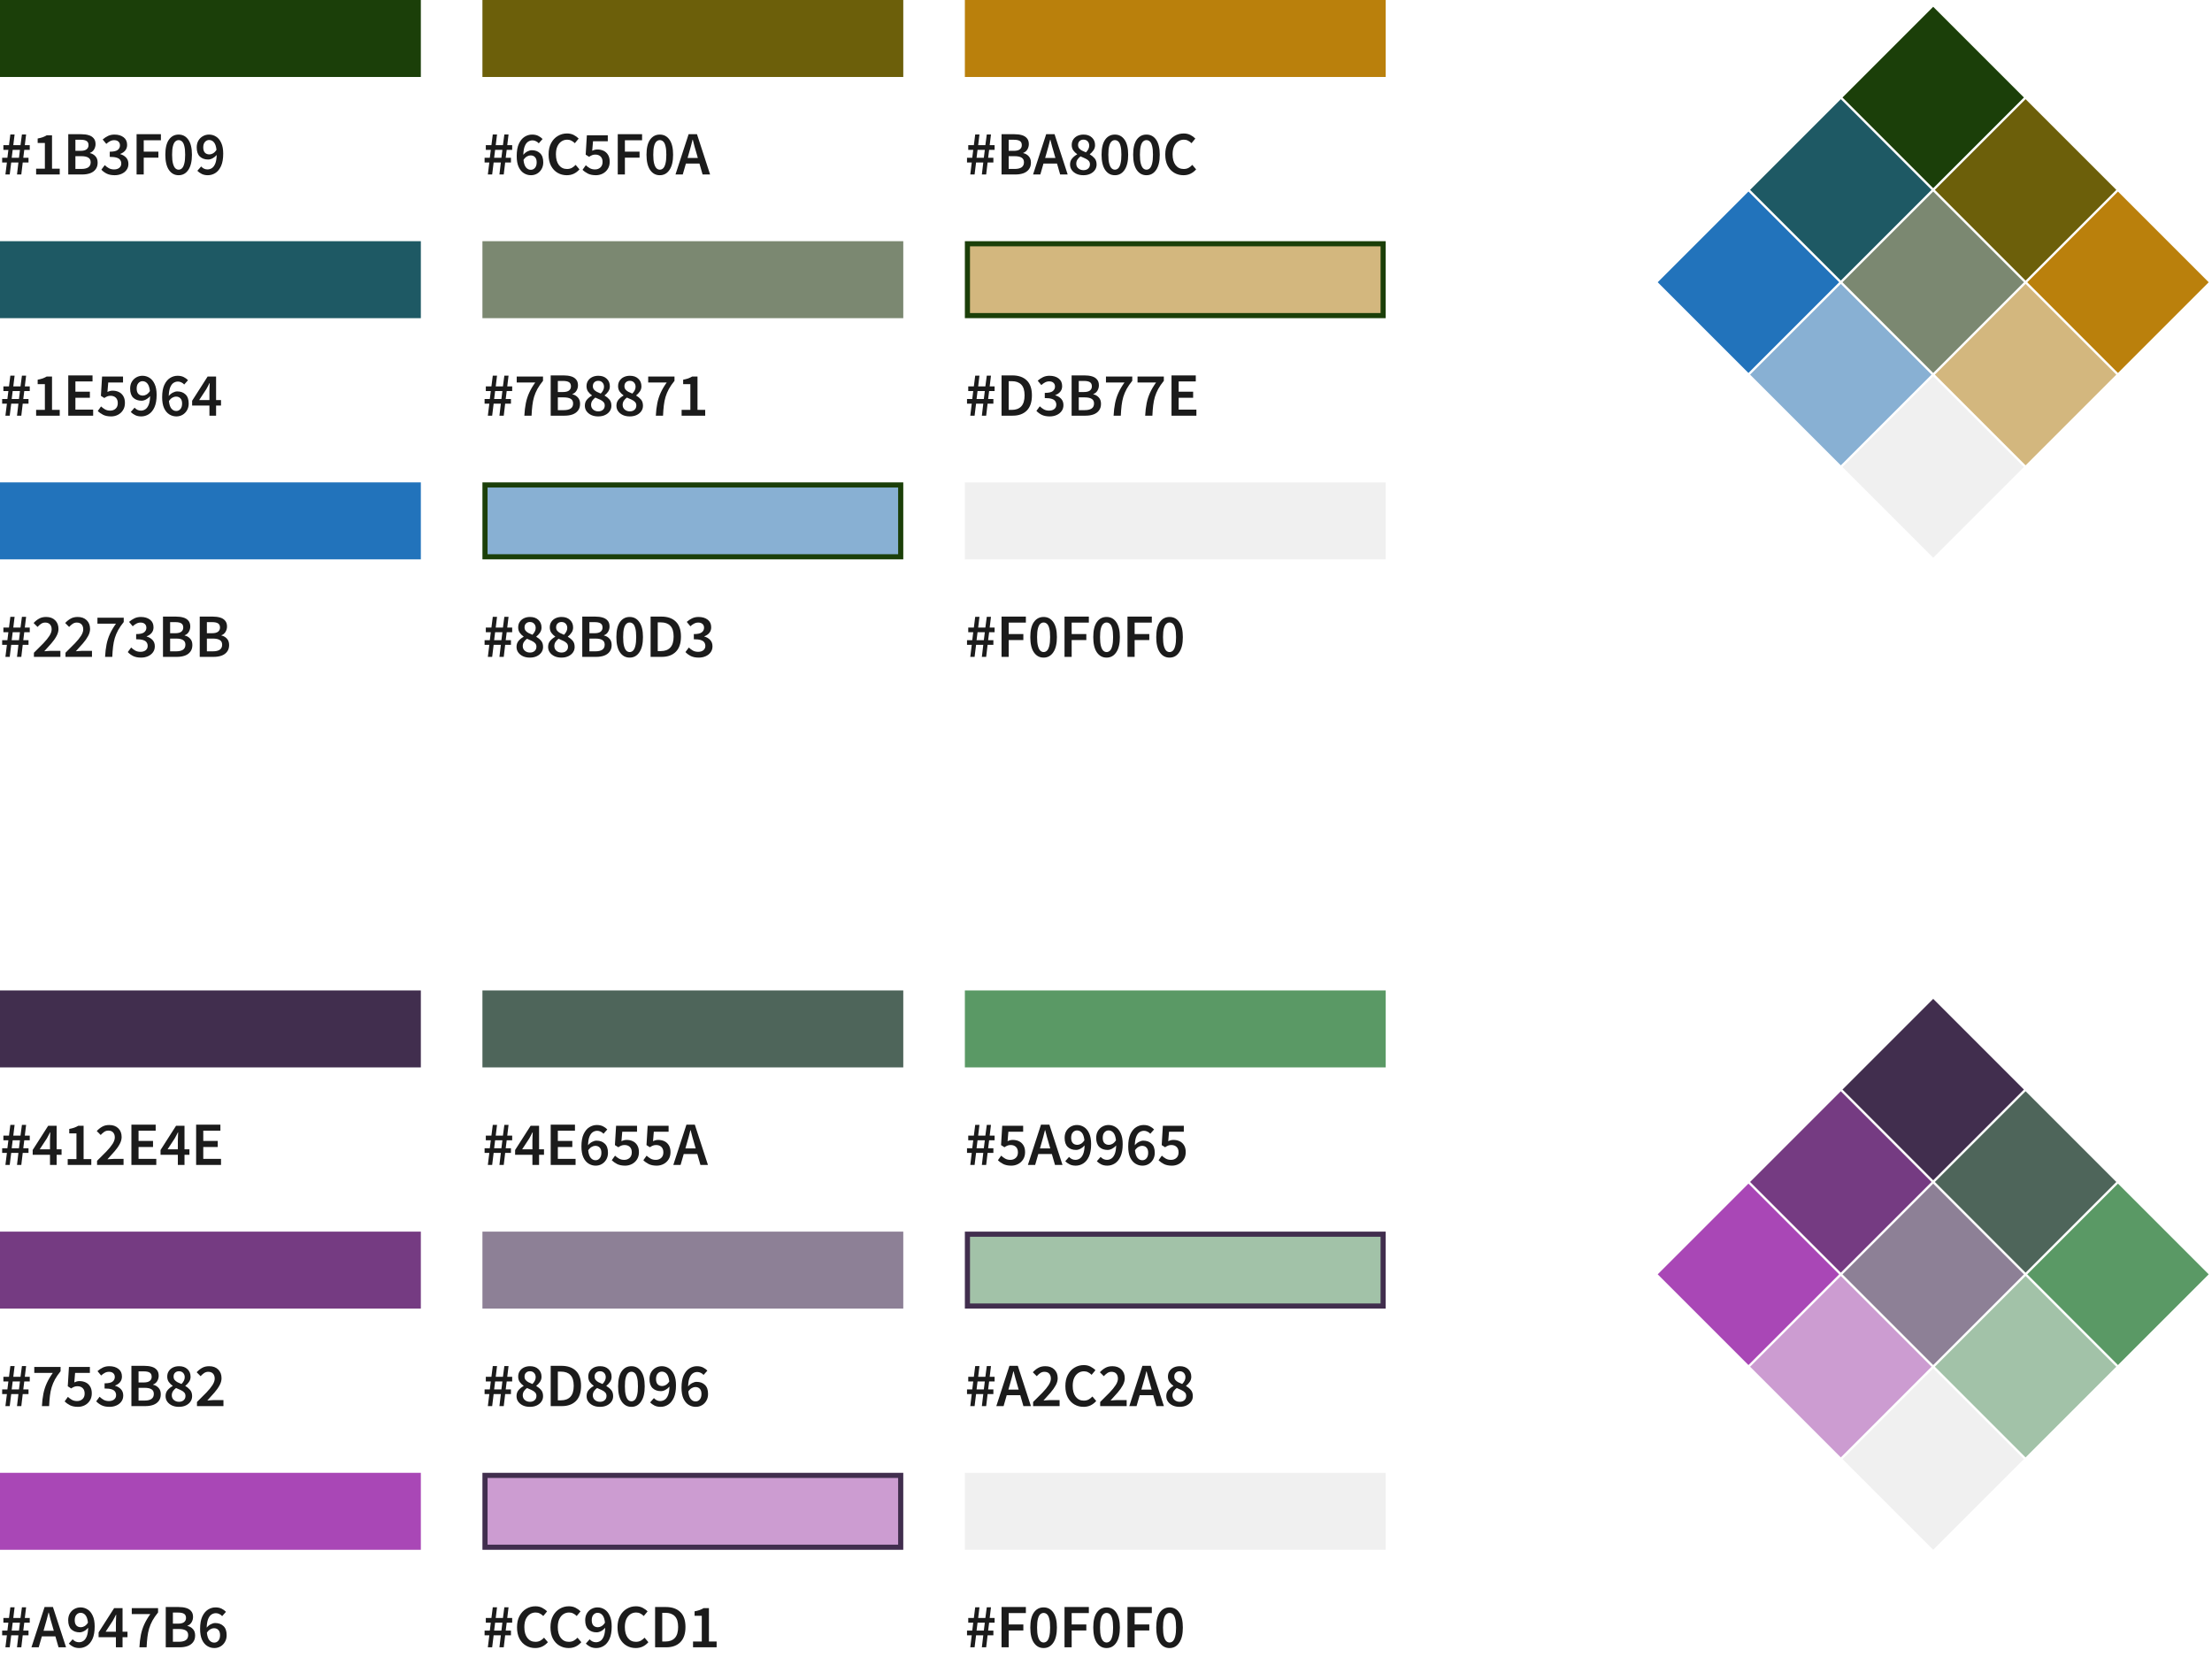 <svg width="431" height="326" viewBox="0 0 431 326" fill="none" xmlns="http://www.w3.org/2000/svg">
<rect width="82" height="15" fill="#1B3F09"/>
<rect x="94" width="82" height="15" fill="#6C5F0A"/>
<rect x="188" width="82" height="15" fill="#BA800C"/>
<path d="M1.056 34L1.344 31.66H0.42V30.748H1.44L1.632 29.2H0.66V28.288H1.752L2.016 26.2H2.844L2.592 28.288H3.996L4.272 26.2H5.088L4.836 28.288H5.796V29.2H4.728L4.536 30.748H5.556V31.66H4.428L4.152 34H3.312L3.588 31.66H2.184L1.896 34H1.056ZM2.28 30.748H3.696L3.888 29.2H2.472L2.28 30.748ZM7.04 34V32.872H8.744V27.856H7.34V26.992C7.716 26.92 8.044 26.836 8.324 26.74C8.604 26.636 8.864 26.512 9.104 26.368H10.136V32.872H11.636V34H7.04ZM13.301 34V26.152H15.809C16.353 26.152 16.833 26.212 17.249 26.332C17.673 26.452 18.005 26.656 18.245 26.944C18.493 27.224 18.617 27.604 18.617 28.084C18.617 28.452 18.521 28.8 18.329 29.128C18.137 29.448 17.869 29.668 17.525 29.788V29.836C17.957 29.932 18.313 30.136 18.593 30.448C18.881 30.752 19.025 31.168 19.025 31.696C19.025 32.216 18.893 32.648 18.629 32.992C18.373 33.336 18.017 33.592 17.561 33.76C17.105 33.92 16.589 34 16.013 34H13.301ZM14.693 29.392H15.689C16.233 29.392 16.629 29.292 16.877 29.092C17.125 28.892 17.249 28.624 17.249 28.288C17.249 27.904 17.121 27.632 16.865 27.472C16.609 27.312 16.225 27.232 15.713 27.232H14.693V29.392ZM14.693 32.92H15.869C16.445 32.92 16.889 32.816 17.201 32.608C17.513 32.392 17.669 32.064 17.669 31.624C17.669 31.208 17.517 30.908 17.213 30.724C16.909 30.532 16.461 30.436 15.869 30.436H14.693V32.92ZM22.345 34.144C21.729 34.144 21.209 34.04 20.785 33.832C20.369 33.616 20.025 33.36 19.753 33.064L20.413 32.176C20.645 32.408 20.909 32.608 21.205 32.776C21.501 32.936 21.841 33.016 22.225 33.016C22.641 33.016 22.977 32.916 23.233 32.716C23.497 32.508 23.629 32.224 23.629 31.864C23.629 31.6 23.561 31.372 23.425 31.18C23.297 30.98 23.069 30.828 22.741 30.724C22.421 30.62 21.969 30.568 21.385 30.568V29.56C22.137 29.56 22.657 29.444 22.945 29.212C23.233 28.98 23.377 28.688 23.377 28.336C23.377 28.016 23.277 27.768 23.077 27.592C22.877 27.408 22.601 27.316 22.249 27.316C21.953 27.316 21.681 27.384 21.433 27.52C21.185 27.648 20.945 27.82 20.713 28.036L20.005 27.184C20.333 26.896 20.681 26.664 21.049 26.488C21.425 26.312 21.841 26.224 22.297 26.224C23.033 26.224 23.629 26.4 24.085 26.752C24.541 27.096 24.769 27.592 24.769 28.24C24.769 28.664 24.649 29.024 24.409 29.32C24.177 29.608 23.853 29.832 23.437 29.992V30.04C23.885 30.16 24.261 30.38 24.565 30.7C24.869 31.02 25.021 31.432 25.021 31.936C25.021 32.4 24.897 32.796 24.649 33.124C24.409 33.452 24.085 33.704 23.677 33.88C23.277 34.056 22.833 34.144 22.345 34.144ZM26.613 34V26.152H31.353V27.328H28.005V29.548H30.861V30.724H28.005V34H26.613ZM34.806 34.144C34.014 34.144 33.382 33.8 32.91 33.112C32.446 32.424 32.214 31.436 32.214 30.148C32.214 28.86 32.446 27.884 32.91 27.22C33.382 26.556 34.014 26.224 34.806 26.224C35.598 26.224 36.226 26.556 36.69 27.22C37.162 27.884 37.398 28.86 37.398 30.148C37.398 31.436 37.162 32.424 36.69 33.112C36.226 33.8 35.598 34.144 34.806 34.144ZM34.806 33.064C35.054 33.064 35.274 32.972 35.466 32.788C35.658 32.596 35.806 32.288 35.91 31.864C36.022 31.44 36.078 30.868 36.078 30.148C36.078 29.428 36.022 28.86 35.91 28.444C35.806 28.028 35.658 27.736 35.466 27.568C35.274 27.392 35.054 27.304 34.806 27.304C34.566 27.304 34.35 27.392 34.158 27.568C33.966 27.736 33.814 28.028 33.702 28.444C33.59 28.86 33.534 29.428 33.534 30.148C33.534 30.868 33.59 31.44 33.702 31.864C33.814 32.288 33.966 32.596 34.158 32.788C34.35 32.972 34.566 33.064 34.806 33.064ZM39.603 28.72C39.603 29.168 39.707 29.508 39.915 29.74C40.131 29.972 40.431 30.088 40.815 30.088C41.039 30.088 41.271 30.02 41.511 29.884C41.759 29.74 41.983 29.512 42.183 29.2C42.111 28.528 41.947 28.04 41.691 27.736C41.435 27.432 41.119 27.28 40.743 27.28C40.431 27.28 40.163 27.404 39.939 27.652C39.715 27.9 39.603 28.256 39.603 28.72ZM40.491 34.144C40.035 34.144 39.639 34.06 39.303 33.892C38.967 33.724 38.683 33.52 38.451 33.28L39.195 32.44C39.339 32.608 39.519 32.748 39.735 32.86C39.959 32.964 40.187 33.016 40.419 33.016C40.739 33.016 41.031 32.928 41.295 32.752C41.559 32.576 41.775 32.284 41.943 31.876C42.111 31.46 42.203 30.9 42.219 30.196C41.995 30.468 41.731 30.684 41.427 30.844C41.123 31.004 40.831 31.084 40.551 31.084C39.895 31.084 39.359 30.892 38.943 30.508C38.535 30.116 38.331 29.52 38.331 28.72C38.331 28.208 38.439 27.768 38.655 27.4C38.879 27.024 39.171 26.736 39.531 26.536C39.899 26.328 40.299 26.224 40.731 26.224C41.227 26.224 41.683 26.356 42.099 26.62C42.523 26.884 42.859 27.292 43.107 27.844C43.363 28.388 43.491 29.088 43.491 29.944C43.491 30.928 43.351 31.732 43.071 32.356C42.791 32.972 42.423 33.424 41.967 33.712C41.511 34 41.019 34.144 40.491 34.144Z" fill="#1B1B1B"/>
<path d="M95.056 34L95.344 31.66H94.42V30.748H95.44L95.632 29.2H94.66V28.288H95.752L96.016 26.2H96.844L96.592 28.288H97.996L98.272 26.2H99.088L98.836 28.288H99.796V29.2H98.728L98.536 30.748H99.556V31.66H98.428L98.152 34H97.312L97.588 31.66H96.184L95.896 34H95.056ZM96.28 30.748H97.696L97.888 29.2H96.472L96.28 30.748ZM103.368 30.28C103.152 30.28 102.924 30.348 102.684 30.484C102.444 30.612 102.216 30.836 102 31.156C102.072 31.836 102.236 32.328 102.492 32.632C102.748 32.936 103.06 33.088 103.428 33.088C103.748 33.088 104.016 32.964 104.232 32.716C104.456 32.46 104.568 32.1 104.568 31.636C104.568 31.188 104.46 30.852 104.244 30.628C104.036 30.396 103.744 30.28 103.368 30.28ZM103.452 34.144C102.956 34.144 102.496 34.012 102.072 33.748C101.648 33.484 101.308 33.076 101.052 32.524C100.804 31.972 100.68 31.268 100.68 30.412C100.68 29.42 100.82 28.62 101.1 28.012C101.388 27.396 101.76 26.944 102.216 26.656C102.672 26.368 103.16 26.224 103.68 26.224C104.144 26.224 104.544 26.308 104.88 26.476C105.216 26.644 105.496 26.848 105.72 27.088L104.976 27.928C104.84 27.76 104.66 27.624 104.436 27.52C104.22 27.408 103.996 27.352 103.764 27.352C103.444 27.352 103.152 27.44 102.888 27.616C102.624 27.792 102.408 28.088 102.24 28.504C102.08 28.912 101.988 29.468 101.964 30.172C102.188 29.892 102.452 29.672 102.756 29.512C103.06 29.352 103.348 29.272 103.62 29.272C104.284 29.272 104.82 29.468 105.228 29.86C105.644 30.244 105.852 30.836 105.852 31.636C105.852 32.14 105.74 32.58 105.516 32.956C105.3 33.332 105.012 33.624 104.652 33.832C104.292 34.04 103.892 34.144 103.452 34.144ZM110.433 34.144C109.777 34.144 109.181 33.988 108.645 33.676C108.109 33.364 107.681 32.908 107.361 32.308C107.049 31.7 106.893 30.964 106.893 30.1C106.893 29.244 107.053 28.512 107.373 27.904C107.701 27.288 108.137 26.82 108.681 26.5C109.225 26.172 109.825 26.008 110.481 26.008C110.977 26.008 111.417 26.108 111.801 26.308C112.185 26.508 112.501 26.74 112.749 27.004L112.005 27.904C111.805 27.696 111.581 27.532 111.333 27.412C111.093 27.284 110.821 27.22 110.517 27.22C110.093 27.22 109.713 27.336 109.377 27.568C109.049 27.792 108.789 28.116 108.597 28.54C108.413 28.964 108.321 29.472 108.321 30.064C108.321 30.96 108.517 31.664 108.909 32.176C109.301 32.68 109.825 32.932 110.481 32.932C110.833 32.932 111.145 32.86 111.417 32.716C111.689 32.564 111.937 32.368 112.161 32.128L112.905 33.004C112.585 33.372 112.217 33.656 111.801 33.856C111.393 34.048 110.937 34.144 110.433 34.144ZM116.111 34.144C115.495 34.144 114.975 34.04 114.551 33.832C114.135 33.616 113.787 33.368 113.507 33.088L114.143 32.2C114.375 32.416 114.635 32.608 114.923 32.776C115.211 32.936 115.547 33.016 115.931 33.016C116.355 33.016 116.707 32.888 116.987 32.632C117.267 32.376 117.407 32.016 117.407 31.552C117.407 31.096 117.279 30.744 117.023 30.496C116.767 30.248 116.427 30.124 116.003 30.124C115.755 30.124 115.547 30.16 115.379 30.232C115.211 30.296 115.011 30.404 114.779 30.556L114.119 30.136L114.347 26.368H118.427V27.532H115.547L115.391 29.38C115.551 29.3 115.707 29.24 115.859 29.2C116.019 29.152 116.199 29.128 116.399 29.128C116.839 29.128 117.239 29.212 117.599 29.38C117.959 29.548 118.247 29.808 118.463 30.16C118.687 30.512 118.799 30.964 118.799 31.516C118.799 32.068 118.671 32.54 118.415 32.932C118.167 33.324 117.839 33.624 117.431 33.832C117.023 34.04 116.583 34.144 116.111 34.144ZM120.367 34V26.152H125.107V27.328H121.759V29.548H124.615V30.724H121.759V34H120.367ZM128.56 34.144C127.768 34.144 127.136 33.8 126.664 33.112C126.2 32.424 125.968 31.436 125.968 30.148C125.968 28.86 126.2 27.884 126.664 27.22C127.136 26.556 127.768 26.224 128.56 26.224C129.352 26.224 129.98 26.556 130.444 27.22C130.916 27.884 131.152 28.86 131.152 30.148C131.152 31.436 130.916 32.424 130.444 33.112C129.98 33.8 129.352 34.144 128.56 34.144ZM128.56 33.064C128.808 33.064 129.028 32.972 129.22 32.788C129.412 32.596 129.56 32.288 129.664 31.864C129.776 31.44 129.832 30.868 129.832 30.148C129.832 29.428 129.776 28.86 129.664 28.444C129.56 28.028 129.412 27.736 129.22 27.568C129.028 27.392 128.808 27.304 128.56 27.304C128.32 27.304 128.104 27.392 127.912 27.568C127.72 27.736 127.568 28.028 127.456 28.444C127.344 28.86 127.288 29.428 127.288 30.148C127.288 30.868 127.344 31.44 127.456 31.864C127.568 32.288 127.72 32.596 127.912 32.788C128.104 32.972 128.32 33.064 128.56 33.064ZM134.245 29.824L133.969 30.784H135.973L135.697 29.824C135.569 29.408 135.445 28.98 135.325 28.54C135.213 28.1 135.101 27.664 134.989 27.232H134.941C134.837 27.672 134.725 28.112 134.605 28.552C134.493 28.984 134.373 29.408 134.245 29.824ZM131.617 34L134.173 26.152H135.805L138.361 34H136.897L136.285 31.876H133.645L133.033 34H131.617Z" fill="#1B1B1B"/>
<path d="M189.056 34L189.344 31.66H188.42V30.748H189.44L189.632 29.2H188.66V28.288H189.752L190.016 26.2H190.844L190.592 28.288H191.996L192.272 26.2H193.088L192.836 28.288H193.796V29.2H192.728L192.536 30.748H193.556V31.66H192.428L192.152 34H191.312L191.588 31.66H190.184L189.896 34H189.056ZM190.28 30.748H191.696L191.888 29.2H190.472L190.28 30.748ZM195.148 34V26.152H197.656C198.2 26.152 198.68 26.212 199.096 26.332C199.52 26.452 199.852 26.656 200.092 26.944C200.34 27.224 200.464 27.604 200.464 28.084C200.464 28.452 200.368 28.8 200.176 29.128C199.984 29.448 199.716 29.668 199.372 29.788V29.836C199.804 29.932 200.16 30.136 200.44 30.448C200.728 30.752 200.872 31.168 200.872 31.696C200.872 32.216 200.74 32.648 200.476 32.992C200.22 33.336 199.864 33.592 199.408 33.76C198.952 33.92 198.436 34 197.86 34H195.148ZM196.54 29.392H197.536C198.08 29.392 198.476 29.292 198.724 29.092C198.972 28.892 199.096 28.624 199.096 28.288C199.096 27.904 198.968 27.632 198.712 27.472C198.456 27.312 198.072 27.232 197.56 27.232H196.54V29.392ZM196.54 32.92H197.716C198.292 32.92 198.736 32.816 199.048 32.608C199.36 32.392 199.516 32.064 199.516 31.624C199.516 31.208 199.364 30.908 199.06 30.724C198.756 30.532 198.308 30.436 197.716 30.436H196.54V32.92ZM203.917 29.824L203.641 30.784H205.645L205.369 29.824C205.241 29.408 205.117 28.98 204.997 28.54C204.885 28.1 204.773 27.664 204.661 27.232H204.613C204.509 27.672 204.397 28.112 204.277 28.552C204.165 28.984 204.045 29.408 203.917 29.824ZM201.288 34L203.845 26.152H205.477L208.033 34H206.569L205.957 31.876H203.317L202.705 34H201.288ZM211.088 34.144C210.592 34.144 210.148 34.056 209.756 33.88C209.364 33.696 209.056 33.448 208.832 33.136C208.608 32.824 208.496 32.46 208.496 32.044C208.496 31.572 208.636 31.176 208.916 30.856C209.196 30.536 209.516 30.28 209.876 30.088V30.04C209.58 29.832 209.328 29.584 209.12 29.296C208.92 29 208.82 28.652 208.82 28.252C208.82 27.836 208.92 27.48 209.12 27.184C209.32 26.88 209.592 26.644 209.936 26.476C210.288 26.308 210.684 26.224 211.124 26.224C211.812 26.224 212.356 26.416 212.756 26.8C213.164 27.176 213.368 27.672 213.368 28.288C213.368 28.664 213.26 29.004 213.044 29.308C212.828 29.612 212.596 29.856 212.348 30.04V30.088C212.7 30.288 213.008 30.54 213.272 30.844C213.536 31.148 213.668 31.556 213.668 32.068C213.668 32.46 213.56 32.812 213.344 33.124C213.128 33.436 212.828 33.684 212.444 33.868C212.06 34.052 211.608 34.144 211.088 34.144ZM211.592 29.692C211.8 29.484 211.956 29.272 212.06 29.056C212.172 28.84 212.228 28.612 212.228 28.372C212.228 28.036 212.128 27.76 211.928 27.544C211.728 27.32 211.452 27.208 211.1 27.208C210.804 27.208 210.556 27.3 210.356 27.484C210.156 27.668 210.056 27.924 210.056 28.252C210.056 28.508 210.124 28.724 210.26 28.9C210.396 29.068 210.58 29.216 210.812 29.344C211.052 29.464 211.312 29.58 211.592 29.692ZM211.112 33.16C211.48 33.16 211.78 33.06 212.012 32.86C212.252 32.652 212.372 32.372 212.372 32.02C212.372 31.74 212.288 31.512 212.12 31.336C211.96 31.16 211.74 31.008 211.46 30.88C211.188 30.744 210.88 30.608 210.536 30.472C210.296 30.648 210.096 30.856 209.936 31.096C209.784 31.336 209.708 31.604 209.708 31.9C209.708 32.276 209.844 32.58 210.116 32.812C210.388 33.044 210.72 33.16 211.112 33.16ZM217.228 34.144C216.436 34.144 215.804 33.8 215.332 33.112C214.868 32.424 214.636 31.436 214.636 30.148C214.636 28.86 214.868 27.884 215.332 27.22C215.804 26.556 216.436 26.224 217.228 26.224C218.02 26.224 218.648 26.556 219.112 27.22C219.584 27.884 219.82 28.86 219.82 30.148C219.82 31.436 219.584 32.424 219.112 33.112C218.648 33.8 218.02 34.144 217.228 34.144ZM217.228 33.064C217.476 33.064 217.696 32.972 217.888 32.788C218.08 32.596 218.228 32.288 218.332 31.864C218.444 31.44 218.5 30.868 218.5 30.148C218.5 29.428 218.444 28.86 218.332 28.444C218.228 28.028 218.08 27.736 217.888 27.568C217.696 27.392 217.476 27.304 217.228 27.304C216.988 27.304 216.772 27.392 216.58 27.568C216.388 27.736 216.236 28.028 216.124 28.444C216.012 28.86 215.956 29.428 215.956 30.148C215.956 30.868 216.012 31.44 216.124 31.864C216.236 32.288 216.388 32.596 216.58 32.788C216.772 32.972 216.988 33.064 217.228 33.064ZM223.381 34.144C222.589 34.144 221.957 33.8 221.485 33.112C221.021 32.424 220.789 31.436 220.789 30.148C220.789 28.86 221.021 27.884 221.485 27.22C221.957 26.556 222.589 26.224 223.381 26.224C224.173 26.224 224.801 26.556 225.265 27.22C225.737 27.884 225.973 28.86 225.973 30.148C225.973 31.436 225.737 32.424 225.265 33.112C224.801 33.8 224.173 34.144 223.381 34.144ZM223.381 33.064C223.629 33.064 223.849 32.972 224.041 32.788C224.233 32.596 224.381 32.288 224.485 31.864C224.597 31.44 224.653 30.868 224.653 30.148C224.653 29.428 224.597 28.86 224.485 28.444C224.381 28.028 224.233 27.736 224.041 27.568C223.849 27.392 223.629 27.304 223.381 27.304C223.141 27.304 222.925 27.392 222.733 27.568C222.541 27.736 222.389 28.028 222.277 28.444C222.165 28.86 222.109 29.428 222.109 30.148C222.109 30.868 222.165 31.44 222.277 31.864C222.389 32.288 222.541 32.596 222.733 32.788C222.925 32.972 223.141 33.064 223.381 33.064ZM230.589 34.144C229.933 34.144 229.337 33.988 228.801 33.676C228.265 33.364 227.837 32.908 227.517 32.308C227.205 31.7 227.049 30.964 227.049 30.1C227.049 29.244 227.209 28.512 227.529 27.904C227.857 27.288 228.293 26.82 228.837 26.5C229.381 26.172 229.981 26.008 230.637 26.008C231.133 26.008 231.573 26.108 231.957 26.308C232.341 26.508 232.657 26.74 232.905 27.004L232.161 27.904C231.961 27.696 231.737 27.532 231.489 27.412C231.249 27.284 230.977 27.22 230.673 27.22C230.249 27.22 229.869 27.336 229.533 27.568C229.205 27.792 228.945 28.116 228.753 28.54C228.569 28.964 228.477 29.472 228.477 30.064C228.477 30.96 228.673 31.664 229.065 32.176C229.457 32.68 229.981 32.932 230.637 32.932C230.989 32.932 231.301 32.86 231.573 32.716C231.845 32.564 232.093 32.368 232.317 32.128L233.061 33.004C232.741 33.372 232.373 33.656 231.957 33.856C231.549 34.048 231.093 34.144 230.589 34.144Z" fill="#1B1B1B"/>
<rect y="47" width="82" height="15" fill="#1E5964"/>
<rect x="94" y="47" width="82" height="15" fill="#7B8871"/>
<rect x="188.5" y="47.5" width="81" height="14" fill="#D3B77E" stroke="#1B3F09"/>
<path d="M1.056 81L1.344 78.66H0.42V77.748H1.44L1.632 76.2H0.66V75.288H1.752L2.016 73.2H2.844L2.592 75.288H3.996L4.272 73.2H5.088L4.836 75.288H5.796V76.2H4.728L4.536 77.748H5.556V78.66H4.428L4.152 81H3.312L3.588 78.66H2.184L1.896 81H1.056ZM2.28 77.748H3.696L3.888 76.2H2.472L2.28 77.748ZM7.04 81V79.872H8.744V74.856H7.34V73.992C7.716 73.92 8.044 73.836 8.324 73.74C8.604 73.636 8.864 73.512 9.104 73.368H10.136V79.872H11.636V81H7.04ZM13.301 81V73.152H18.029V74.328H14.693V76.332H17.513V77.508H14.693V79.824H18.149V81H13.301ZM21.654 81.144C21.038 81.144 20.518 81.04 20.094 80.832C19.678 80.616 19.33 80.368 19.05 80.088L19.686 79.2C19.918 79.416 20.178 79.608 20.466 79.776C20.754 79.936 21.09 80.016 21.474 80.016C21.898 80.016 22.25 79.888 22.53 79.632C22.81 79.376 22.95 79.016 22.95 78.552C22.95 78.096 22.822 77.744 22.566 77.496C22.31 77.248 21.97 77.124 21.546 77.124C21.298 77.124 21.09 77.16 20.922 77.232C20.754 77.296 20.554 77.404 20.322 77.556L19.662 77.136L19.89 73.368H23.97V74.532H21.09L20.934 76.38C21.094 76.3 21.25 76.24 21.402 76.2C21.562 76.152 21.742 76.128 21.942 76.128C22.382 76.128 22.782 76.212 23.142 76.38C23.502 76.548 23.79 76.808 24.006 77.16C24.23 77.512 24.342 77.964 24.342 78.516C24.342 79.068 24.214 79.54 23.958 79.932C23.71 80.324 23.382 80.624 22.974 80.832C22.566 81.04 22.126 81.144 21.654 81.144ZM26.63 75.72C26.63 76.168 26.734 76.508 26.942 76.74C27.158 76.972 27.458 77.088 27.842 77.088C28.066 77.088 28.298 77.02 28.538 76.884C28.786 76.74 29.01 76.512 29.21 76.2C29.138 75.528 28.974 75.04 28.718 74.736C28.462 74.432 28.146 74.28 27.77 74.28C27.458 74.28 27.19 74.404 26.966 74.652C26.742 74.9 26.63 75.256 26.63 75.72ZM27.518 81.144C27.062 81.144 26.666 81.06 26.33 80.892C25.994 80.724 25.71 80.52 25.478 80.28L26.222 79.44C26.366 79.608 26.546 79.748 26.762 79.86C26.986 79.964 27.214 80.016 27.446 80.016C27.766 80.016 28.058 79.928 28.322 79.752C28.586 79.576 28.802 79.284 28.97 78.876C29.138 78.46 29.23 77.9 29.246 77.196C29.022 77.468 28.758 77.684 28.454 77.844C28.15 78.004 27.858 78.084 27.578 78.084C26.922 78.084 26.386 77.892 25.97 77.508C25.562 77.116 25.358 76.52 25.358 75.72C25.358 75.208 25.466 74.768 25.682 74.4C25.906 74.024 26.198 73.736 26.558 73.536C26.926 73.328 27.326 73.224 27.758 73.224C28.254 73.224 28.71 73.356 29.126 73.62C29.55 73.884 29.886 74.292 30.134 74.844C30.39 75.388 30.518 76.088 30.518 76.944C30.518 77.928 30.378 78.732 30.098 79.356C29.818 79.972 29.45 80.424 28.994 80.712C28.538 81 28.046 81.144 27.518 81.144ZM34.282 77.28C34.066 77.28 33.838 77.348 33.598 77.484C33.358 77.612 33.13 77.836 32.914 78.156C32.986 78.836 33.15 79.328 33.406 79.632C33.662 79.936 33.974 80.088 34.342 80.088C34.662 80.088 34.93 79.964 35.146 79.716C35.37 79.46 35.482 79.1 35.482 78.636C35.482 78.188 35.374 77.852 35.158 77.628C34.95 77.396 34.658 77.28 34.282 77.28ZM34.366 81.144C33.87 81.144 33.41 81.012 32.986 80.748C32.562 80.484 32.222 80.076 31.966 79.524C31.718 78.972 31.594 78.268 31.594 77.412C31.594 76.42 31.734 75.62 32.014 75.012C32.302 74.396 32.674 73.944 33.13 73.656C33.586 73.368 34.074 73.224 34.594 73.224C35.058 73.224 35.458 73.308 35.794 73.476C36.13 73.644 36.41 73.848 36.634 74.088L35.89 74.928C35.754 74.76 35.574 74.624 35.35 74.52C35.134 74.408 34.91 74.352 34.678 74.352C34.358 74.352 34.066 74.44 33.802 74.616C33.538 74.792 33.322 75.088 33.154 75.504C32.994 75.912 32.902 76.468 32.878 77.172C33.102 76.892 33.366 76.672 33.67 76.512C33.974 76.352 34.262 76.272 34.534 76.272C35.198 76.272 35.734 76.468 36.142 76.86C36.558 77.244 36.766 77.836 36.766 78.636C36.766 79.14 36.654 79.58 36.43 79.956C36.214 80.332 35.926 80.624 35.566 80.832C35.206 81.04 34.806 81.144 34.366 81.144ZM38.803 77.964H40.807V76.236C40.807 76.012 40.815 75.748 40.831 75.444C40.847 75.14 40.859 74.876 40.867 74.652H40.819C40.723 74.852 40.623 75.048 40.519 75.24C40.415 75.432 40.307 75.632 40.195 75.84L38.803 77.964ZM40.807 81V79.032H37.435V78.096L40.459 73.368H42.103V77.964H43.063V79.032H42.103V81H40.807Z" fill="#1B1B1B"/>
<path d="M95.056 81L95.344 78.66H94.42V77.748H95.44L95.632 76.2H94.66V75.288H95.752L96.016 73.2H96.844L96.592 75.288H97.996L98.272 73.2H99.088L98.836 75.288H99.796V76.2H98.728L98.536 77.748H99.556V78.66H98.428L98.152 81H97.312L97.588 78.66H96.184L95.896 81H95.056ZM96.28 77.748H97.696L97.888 76.2H96.472L96.28 77.748ZM102.168 81C102.216 80.096 102.312 79.288 102.456 78.576C102.6 77.856 102.82 77.172 103.116 76.524C103.412 75.876 103.804 75.212 104.292 74.532H100.68V73.368H105.804V74.208C105.356 74.76 104.992 75.288 104.712 75.792C104.44 76.296 104.224 76.808 104.064 77.328C103.912 77.84 103.8 78.396 103.728 78.996C103.656 79.588 103.604 80.256 103.572 81H102.168ZM107.301 81V73.152H109.809C110.353 73.152 110.833 73.212 111.249 73.332C111.673 73.452 112.005 73.656 112.245 73.944C112.493 74.224 112.617 74.604 112.617 75.084C112.617 75.452 112.521 75.8 112.329 76.128C112.137 76.448 111.869 76.668 111.525 76.788V76.836C111.957 76.932 112.313 77.136 112.593 77.448C112.881 77.752 113.025 78.168 113.025 78.696C113.025 79.216 112.893 79.648 112.629 79.992C112.373 80.336 112.017 80.592 111.561 80.76C111.105 80.92 110.589 81 110.013 81H107.301ZM108.693 76.392H109.689C110.233 76.392 110.629 76.292 110.877 76.092C111.125 75.892 111.249 75.624 111.249 75.288C111.249 74.904 111.121 74.632 110.865 74.472C110.609 74.312 110.225 74.232 109.713 74.232H108.693V76.392ZM108.693 79.92H109.869C110.445 79.92 110.889 79.816 111.201 79.608C111.513 79.392 111.669 79.064 111.669 78.624C111.669 78.208 111.517 77.908 111.213 77.724C110.909 77.532 110.461 77.436 109.869 77.436H108.693V79.92ZM116.549 81.144C116.053 81.144 115.609 81.056 115.217 80.88C114.825 80.696 114.517 80.448 114.293 80.136C114.069 79.824 113.957 79.46 113.957 79.044C113.957 78.572 114.097 78.176 114.377 77.856C114.657 77.536 114.977 77.28 115.337 77.088V77.04C115.041 76.832 114.789 76.584 114.581 76.296C114.381 76 114.281 75.652 114.281 75.252C114.281 74.836 114.381 74.48 114.581 74.184C114.781 73.88 115.053 73.644 115.397 73.476C115.749 73.308 116.145 73.224 116.585 73.224C117.273 73.224 117.817 73.416 118.217 73.8C118.625 74.176 118.829 74.672 118.829 75.288C118.829 75.664 118.721 76.004 118.505 76.308C118.289 76.612 118.057 76.856 117.809 77.04V77.088C118.161 77.288 118.469 77.54 118.733 77.844C118.997 78.148 119.129 78.556 119.129 79.068C119.129 79.46 119.021 79.812 118.805 80.124C118.589 80.436 118.289 80.684 117.905 80.868C117.521 81.052 117.069 81.144 116.549 81.144ZM117.053 76.692C117.261 76.484 117.417 76.272 117.521 76.056C117.633 75.84 117.689 75.612 117.689 75.372C117.689 75.036 117.589 74.76 117.389 74.544C117.189 74.32 116.913 74.208 116.561 74.208C116.265 74.208 116.017 74.3 115.817 74.484C115.617 74.668 115.517 74.924 115.517 75.252C115.517 75.508 115.585 75.724 115.721 75.9C115.857 76.068 116.041 76.216 116.273 76.344C116.513 76.464 116.773 76.58 117.053 76.692ZM116.573 80.16C116.941 80.16 117.241 80.06 117.473 79.86C117.713 79.652 117.833 79.372 117.833 79.02C117.833 78.74 117.749 78.512 117.581 78.336C117.421 78.16 117.201 78.008 116.921 77.88C116.649 77.744 116.341 77.608 115.997 77.472C115.757 77.648 115.557 77.856 115.397 78.096C115.245 78.336 115.169 78.604 115.169 78.9C115.169 79.276 115.305 79.58 115.577 79.812C115.849 80.044 116.181 80.16 116.573 80.16ZM122.701 81.144C122.205 81.144 121.761 81.056 121.369 80.88C120.977 80.696 120.669 80.448 120.445 80.136C120.221 79.824 120.109 79.46 120.109 79.044C120.109 78.572 120.249 78.176 120.529 77.856C120.809 77.536 121.129 77.28 121.489 77.088V77.04C121.193 76.832 120.941 76.584 120.733 76.296C120.533 76 120.433 75.652 120.433 75.252C120.433 74.836 120.533 74.48 120.733 74.184C120.933 73.88 121.205 73.644 121.549 73.476C121.901 73.308 122.297 73.224 122.737 73.224C123.425 73.224 123.969 73.416 124.369 73.8C124.777 74.176 124.981 74.672 124.981 75.288C124.981 75.664 124.873 76.004 124.657 76.308C124.441 76.612 124.209 76.856 123.961 77.04V77.088C124.313 77.288 124.621 77.54 124.885 77.844C125.149 78.148 125.281 78.556 125.281 79.068C125.281 79.46 125.173 79.812 124.957 80.124C124.741 80.436 124.441 80.684 124.057 80.868C123.673 81.052 123.221 81.144 122.701 81.144ZM123.205 76.692C123.413 76.484 123.569 76.272 123.673 76.056C123.785 75.84 123.841 75.612 123.841 75.372C123.841 75.036 123.741 74.76 123.541 74.544C123.341 74.32 123.065 74.208 122.713 74.208C122.417 74.208 122.169 74.3 121.969 74.484C121.769 74.668 121.669 74.924 121.669 75.252C121.669 75.508 121.737 75.724 121.873 75.9C122.009 76.068 122.193 76.216 122.425 76.344C122.665 76.464 122.925 76.58 123.205 76.692ZM122.725 80.16C123.093 80.16 123.393 80.06 123.625 79.86C123.865 79.652 123.985 79.372 123.985 79.02C123.985 78.74 123.901 78.512 123.733 78.336C123.573 78.16 123.353 78.008 123.073 77.88C122.801 77.744 122.493 77.608 122.149 77.472C121.909 77.648 121.709 77.856 121.549 78.096C121.397 78.336 121.321 78.604 121.321 78.9C121.321 79.276 121.457 79.58 121.729 79.812C122.001 80.044 122.333 80.16 122.725 80.16ZM127.786 81C127.834 80.096 127.93 79.288 128.074 78.576C128.218 77.856 128.438 77.172 128.734 76.524C129.03 75.876 129.422 75.212 129.91 74.532H126.298V73.368H131.422V74.208C130.974 74.76 130.61 75.288 130.33 75.792C130.058 76.296 129.842 76.808 129.682 77.328C129.53 77.84 129.418 78.396 129.346 78.996C129.274 79.588 129.222 80.256 129.19 81H127.786ZM132.81 81V79.872H134.514V74.856H133.11V73.992C133.486 73.92 133.814 73.836 134.094 73.74C134.374 73.636 134.634 73.512 134.874 73.368H135.906V79.872H137.406V81H132.81Z" fill="#1B1B1B"/>
<path d="M189.056 81L189.344 78.66H188.42V77.748H189.44L189.632 76.2H188.66V75.288H189.752L190.016 73.2H190.844L190.592 75.288H191.996L192.272 73.2H193.088L192.836 75.288H193.796V76.2H192.728L192.536 77.748H193.556V78.66H192.428L192.152 81H191.312L191.588 78.66H190.184L189.896 81H189.056ZM190.28 77.748H191.696L191.888 76.2H190.472L190.28 77.748ZM195.148 81V73.152H197.248C198.448 73.152 199.384 73.476 200.056 74.124C200.728 74.772 201.064 75.744 201.064 77.04C201.064 78.344 200.732 79.332 200.068 80.004C199.404 80.668 198.488 81 197.32 81H195.148ZM196.54 79.872H197.152C197.944 79.872 198.556 79.644 198.988 79.188C199.42 78.724 199.636 78.008 199.636 77.04C199.636 76.08 199.42 75.38 198.988 74.94C198.556 74.5 197.944 74.28 197.152 74.28H196.54V79.872ZM204.532 81.144C203.916 81.144 203.396 81.04 202.972 80.832C202.556 80.616 202.212 80.36 201.94 80.064L202.6 79.176C202.832 79.408 203.096 79.608 203.392 79.776C203.688 79.936 204.028 80.016 204.412 80.016C204.828 80.016 205.164 79.916 205.42 79.716C205.684 79.508 205.816 79.224 205.816 78.864C205.816 78.6 205.748 78.372 205.612 78.18C205.484 77.98 205.256 77.828 204.928 77.724C204.608 77.62 204.156 77.568 203.572 77.568V76.56C204.324 76.56 204.844 76.444 205.132 76.212C205.42 75.98 205.564 75.688 205.564 75.336C205.564 75.016 205.464 74.768 205.264 74.592C205.064 74.408 204.788 74.316 204.436 74.316C204.14 74.316 203.868 74.384 203.62 74.52C203.372 74.648 203.132 74.82 202.9 75.036L202.192 74.184C202.52 73.896 202.868 73.664 203.236 73.488C203.612 73.312 204.028 73.224 204.484 73.224C205.22 73.224 205.816 73.4 206.272 73.752C206.728 74.096 206.956 74.592 206.956 75.24C206.956 75.664 206.836 76.024 206.596 76.32C206.364 76.608 206.04 76.832 205.624 76.992V77.04C206.072 77.16 206.448 77.38 206.752 77.7C207.056 78.02 207.208 78.432 207.208 78.936C207.208 79.4 207.084 79.796 206.836 80.124C206.596 80.452 206.272 80.704 205.864 80.88C205.464 81.056 205.02 81.144 204.532 81.144ZM208.801 81V73.152H211.309C211.853 73.152 212.333 73.212 212.749 73.332C213.173 73.452 213.505 73.656 213.745 73.944C213.993 74.224 214.117 74.604 214.117 75.084C214.117 75.452 214.021 75.8 213.829 76.128C213.637 76.448 213.369 76.668 213.025 76.788V76.836C213.457 76.932 213.813 77.136 214.093 77.448C214.381 77.752 214.525 78.168 214.525 78.696C214.525 79.216 214.393 79.648 214.129 79.992C213.873 80.336 213.517 80.592 213.061 80.76C212.605 80.92 212.089 81 211.513 81H208.801ZM210.193 76.392H211.189C211.733 76.392 212.129 76.292 212.377 76.092C212.625 75.892 212.749 75.624 212.749 75.288C212.749 74.904 212.621 74.632 212.365 74.472C212.109 74.312 211.725 74.232 211.213 74.232H210.193V76.392ZM210.193 79.92H211.369C211.945 79.92 212.389 79.816 212.701 79.608C213.013 79.392 213.169 79.064 213.169 78.624C213.169 78.208 213.017 77.908 212.713 77.724C212.409 77.532 211.961 77.436 211.369 77.436H210.193V79.92ZM216.981 81C217.029 80.096 217.125 79.288 217.269 78.576C217.413 77.856 217.633 77.172 217.929 76.524C218.225 75.876 218.617 75.212 219.105 74.532H215.493V73.368H220.617V74.208C220.169 74.76 219.805 75.288 219.525 75.792C219.253 76.296 219.037 76.808 218.877 77.328C218.725 77.84 218.613 78.396 218.541 78.996C218.469 79.588 218.417 80.256 218.385 81H216.981ZM223.133 81C223.181 80.096 223.277 79.288 223.421 78.576C223.565 77.856 223.785 77.172 224.081 76.524C224.377 75.876 224.769 75.212 225.257 74.532H221.645V73.368H226.769V74.208C226.321 74.76 225.957 75.288 225.677 75.792C225.405 76.296 225.189 76.808 225.029 77.328C224.877 77.84 224.765 78.396 224.693 78.996C224.621 79.588 224.569 80.256 224.537 81H223.133ZM228.266 81V73.152H232.994V74.328H229.658V76.332H232.478V77.508H229.658V79.824H233.114V81H228.266Z" fill="#1B1B1B"/>
<rect y="94" width="82" height="15" fill="#2273BB"/>
<rect x="94.5" y="94.5" width="81" height="14" fill="#88B0D3" stroke="#1B3F09"/>
<rect x="188" y="94" width="82" height="15" fill="#F0F0F0"/>
<path d="M1.056 128L1.344 125.66H0.42V124.748H1.44L1.632 123.2H0.66V122.288H1.752L2.016 120.2H2.844L2.592 122.288H3.996L4.272 120.2H5.088L4.836 122.288H5.796V123.2H4.728L4.536 124.748H5.556V125.66H4.428L4.152 128H3.312L3.588 125.66H2.184L1.896 128H1.056ZM2.28 124.748H3.696L3.888 123.2H2.472L2.28 124.748ZM6.608 128V127.196C7.32 126.508 7.932 125.896 8.444 125.36C8.964 124.816 9.364 124.324 9.644 123.884C9.924 123.436 10.064 123.02 10.064 122.636C10.064 122.236 9.956 121.916 9.74 121.676C9.524 121.436 9.212 121.316 8.804 121.316C8.508 121.316 8.236 121.4 7.988 121.568C7.748 121.736 7.524 121.936 7.316 122.168L6.548 121.4C6.9 121.024 7.264 120.736 7.64 120.536C8.016 120.328 8.464 120.224 8.984 120.224C9.72 120.224 10.304 120.436 10.736 120.86C11.176 121.284 11.396 121.852 11.396 122.564C11.396 123.012 11.268 123.472 11.012 123.944C10.764 124.408 10.428 124.884 10.004 125.372C9.588 125.86 9.128 126.372 8.624 126.908C8.824 126.892 9.04 126.876 9.272 126.86C9.504 126.836 9.712 126.824 9.896 126.824H11.768V128H6.608ZM12.761 128V127.196C13.473 126.508 14.085 125.896 14.597 125.36C15.117 124.816 15.517 124.324 15.797 123.884C16.077 123.436 16.217 123.02 16.217 122.636C16.217 122.236 16.109 121.916 15.893 121.676C15.677 121.436 15.365 121.316 14.957 121.316C14.661 121.316 14.389 121.4 14.141 121.568C13.901 121.736 13.677 121.936 13.469 122.168L12.701 121.4C13.053 121.024 13.417 120.736 13.793 120.536C14.169 120.328 14.617 120.224 15.137 120.224C15.873 120.224 16.457 120.436 16.889 120.86C17.329 121.284 17.549 121.852 17.549 122.564C17.549 123.012 17.421 123.472 17.165 123.944C16.917 124.408 16.581 124.884 16.157 125.372C15.741 125.86 15.281 126.372 14.777 126.908C14.977 126.892 15.193 126.876 15.425 126.86C15.657 126.836 15.865 126.824 16.049 126.824H17.921V128H12.761ZM20.473 128C20.521 127.096 20.617 126.288 20.761 125.576C20.905 124.856 21.125 124.172 21.421 123.524C21.717 122.876 22.109 122.212 22.597 121.532H18.985V120.368H24.109V121.208C23.661 121.76 23.297 122.288 23.017 122.792C22.745 123.296 22.529 123.808 22.369 124.328C22.217 124.84 22.105 125.396 22.033 125.996C21.961 126.588 21.909 127.256 21.877 128H20.473ZM27.489 128.144C26.873 128.144 26.353 128.04 25.929 127.832C25.513 127.616 25.169 127.36 24.897 127.064L25.557 126.176C25.789 126.408 26.053 126.608 26.349 126.776C26.645 126.936 26.985 127.016 27.369 127.016C27.785 127.016 28.121 126.916 28.377 126.716C28.641 126.508 28.773 126.224 28.773 125.864C28.773 125.6 28.705 125.372 28.569 125.18C28.441 124.98 28.213 124.828 27.885 124.724C27.565 124.62 27.113 124.568 26.529 124.568V123.56C27.281 123.56 27.801 123.444 28.089 123.212C28.377 122.98 28.521 122.688 28.521 122.336C28.521 122.016 28.421 121.768 28.221 121.592C28.021 121.408 27.745 121.316 27.393 121.316C27.097 121.316 26.825 121.384 26.577 121.52C26.329 121.648 26.089 121.82 25.857 122.036L25.149 121.184C25.477 120.896 25.825 120.664 26.193 120.488C26.569 120.312 26.985 120.224 27.441 120.224C28.177 120.224 28.773 120.4 29.229 120.752C29.685 121.096 29.913 121.592 29.913 122.24C29.913 122.664 29.793 123.024 29.553 123.32C29.321 123.608 28.997 123.832 28.581 123.992V124.04C29.029 124.16 29.405 124.38 29.709 124.7C30.013 125.02 30.165 125.432 30.165 125.936C30.165 126.4 30.041 126.796 29.793 127.124C29.553 127.452 29.229 127.704 28.821 127.88C28.421 128.056 27.977 128.144 27.489 128.144ZM31.758 128V120.152H34.266C34.81 120.152 35.29 120.212 35.706 120.332C36.13 120.452 36.462 120.656 36.702 120.944C36.95 121.224 37.074 121.604 37.074 122.084C37.074 122.452 36.978 122.8 36.786 123.128C36.594 123.448 36.326 123.668 35.982 123.788V123.836C36.414 123.932 36.77 124.136 37.05 124.448C37.338 124.752 37.482 125.168 37.482 125.696C37.482 126.216 37.35 126.648 37.086 126.992C36.83 127.336 36.474 127.592 36.018 127.76C35.562 127.92 35.046 128 34.47 128H31.758ZM33.15 123.392H34.146C34.69 123.392 35.086 123.292 35.334 123.092C35.582 122.892 35.706 122.624 35.706 122.288C35.706 121.904 35.578 121.632 35.322 121.472C35.066 121.312 34.682 121.232 34.17 121.232H33.15V123.392ZM33.15 126.92H34.326C34.902 126.92 35.346 126.816 35.658 126.608C35.97 126.392 36.126 126.064 36.126 125.624C36.126 125.208 35.974 124.908 35.67 124.724C35.366 124.532 34.918 124.436 34.326 124.436H33.15V126.92ZM38.918 128V120.152H41.426C41.97 120.152 42.45 120.212 42.866 120.332C43.29 120.452 43.622 120.656 43.862 120.944C44.11 121.224 44.234 121.604 44.234 122.084C44.234 122.452 44.138 122.8 43.946 123.128C43.754 123.448 43.486 123.668 43.142 123.788V123.836C43.574 123.932 43.93 124.136 44.21 124.448C44.498 124.752 44.642 125.168 44.642 125.696C44.642 126.216 44.51 126.648 44.246 126.992C43.99 127.336 43.634 127.592 43.178 127.76C42.722 127.92 42.206 128 41.63 128H38.918ZM40.31 123.392H41.306C41.85 123.392 42.246 123.292 42.494 123.092C42.742 122.892 42.866 122.624 42.866 122.288C42.866 121.904 42.738 121.632 42.482 121.472C42.226 121.312 41.842 121.232 41.33 121.232H40.31V123.392ZM40.31 126.92H41.486C42.062 126.92 42.506 126.816 42.818 126.608C43.13 126.392 43.286 126.064 43.286 125.624C43.286 125.208 43.134 124.908 42.83 124.724C42.526 124.532 42.078 124.436 41.486 124.436H40.31V126.92Z" fill="#1B1B1B"/>
<path d="M95.056 128L95.344 125.66H94.42V124.748H95.44L95.632 123.2H94.66V122.288H95.752L96.016 120.2H96.844L96.592 122.288H97.996L98.272 120.2H99.088L98.836 122.288H99.796V123.2H98.728L98.536 124.748H99.556V125.66H98.428L98.152 128H97.312L97.588 125.66H96.184L95.896 128H95.056ZM96.28 124.748H97.696L97.888 123.2H96.472L96.28 124.748ZM103.236 128.144C102.74 128.144 102.296 128.056 101.904 127.88C101.512 127.696 101.204 127.448 100.98 127.136C100.756 126.824 100.644 126.46 100.644 126.044C100.644 125.572 100.784 125.176 101.064 124.856C101.344 124.536 101.664 124.28 102.024 124.088V124.04C101.728 123.832 101.476 123.584 101.268 123.296C101.068 123 100.968 122.652 100.968 122.252C100.968 121.836 101.068 121.48 101.268 121.184C101.468 120.88 101.74 120.644 102.084 120.476C102.436 120.308 102.832 120.224 103.272 120.224C103.96 120.224 104.504 120.416 104.904 120.8C105.312 121.176 105.516 121.672 105.516 122.288C105.516 122.664 105.408 123.004 105.192 123.308C104.976 123.612 104.744 123.856 104.496 124.04V124.088C104.848 124.288 105.156 124.54 105.42 124.844C105.684 125.148 105.816 125.556 105.816 126.068C105.816 126.46 105.708 126.812 105.492 127.124C105.276 127.436 104.976 127.684 104.592 127.868C104.208 128.052 103.756 128.144 103.236 128.144ZM103.74 123.692C103.948 123.484 104.104 123.272 104.208 123.056C104.32 122.84 104.376 122.612 104.376 122.372C104.376 122.036 104.276 121.76 104.076 121.544C103.876 121.32 103.6 121.208 103.248 121.208C102.952 121.208 102.704 121.3 102.504 121.484C102.304 121.668 102.204 121.924 102.204 122.252C102.204 122.508 102.272 122.724 102.408 122.9C102.544 123.068 102.728 123.216 102.96 123.344C103.2 123.464 103.46 123.58 103.74 123.692ZM103.26 127.16C103.628 127.16 103.928 127.06 104.16 126.86C104.4 126.652 104.52 126.372 104.52 126.02C104.52 125.74 104.436 125.512 104.268 125.336C104.108 125.16 103.888 125.008 103.608 124.88C103.336 124.744 103.028 124.608 102.684 124.472C102.444 124.648 102.244 124.856 102.084 125.096C101.932 125.336 101.856 125.604 101.856 125.9C101.856 126.276 101.992 126.58 102.264 126.812C102.536 127.044 102.868 127.16 103.26 127.16ZM109.389 128.144C108.893 128.144 108.449 128.056 108.057 127.88C107.665 127.696 107.357 127.448 107.133 127.136C106.909 126.824 106.797 126.46 106.797 126.044C106.797 125.572 106.937 125.176 107.217 124.856C107.497 124.536 107.817 124.28 108.177 124.088V124.04C107.881 123.832 107.629 123.584 107.421 123.296C107.221 123 107.121 122.652 107.121 122.252C107.121 121.836 107.221 121.48 107.421 121.184C107.621 120.88 107.893 120.644 108.237 120.476C108.589 120.308 108.985 120.224 109.425 120.224C110.113 120.224 110.657 120.416 111.057 120.8C111.465 121.176 111.669 121.672 111.669 122.288C111.669 122.664 111.561 123.004 111.345 123.308C111.129 123.612 110.897 123.856 110.649 124.04V124.088C111.001 124.288 111.309 124.54 111.573 124.844C111.837 125.148 111.969 125.556 111.969 126.068C111.969 126.46 111.861 126.812 111.645 127.124C111.429 127.436 111.129 127.684 110.745 127.868C110.361 128.052 109.909 128.144 109.389 128.144ZM109.893 123.692C110.101 123.484 110.257 123.272 110.361 123.056C110.473 122.84 110.529 122.612 110.529 122.372C110.529 122.036 110.429 121.76 110.229 121.544C110.029 121.32 109.753 121.208 109.401 121.208C109.105 121.208 108.857 121.3 108.657 121.484C108.457 121.668 108.357 121.924 108.357 122.252C108.357 122.508 108.425 122.724 108.561 122.9C108.697 123.068 108.881 123.216 109.113 123.344C109.353 123.464 109.613 123.58 109.893 123.692ZM109.413 127.16C109.781 127.16 110.081 127.06 110.313 126.86C110.553 126.652 110.673 126.372 110.673 126.02C110.673 125.74 110.589 125.512 110.421 125.336C110.261 125.16 110.041 125.008 109.761 124.88C109.489 124.744 109.181 124.608 108.837 124.472C108.597 124.648 108.397 124.856 108.237 125.096C108.085 125.336 108.009 125.604 108.009 125.9C108.009 126.276 108.145 126.58 108.417 126.812C108.689 127.044 109.021 127.16 109.413 127.16ZM113.453 128V120.152H115.961C116.505 120.152 116.985 120.212 117.401 120.332C117.825 120.452 118.157 120.656 118.397 120.944C118.645 121.224 118.769 121.604 118.769 122.084C118.769 122.452 118.673 122.8 118.481 123.128C118.289 123.448 118.021 123.668 117.677 123.788V123.836C118.109 123.932 118.465 124.136 118.745 124.448C119.033 124.752 119.177 125.168 119.177 125.696C119.177 126.216 119.045 126.648 118.781 126.992C118.525 127.336 118.169 127.592 117.713 127.76C117.257 127.92 116.741 128 116.165 128H113.453ZM114.845 123.392H115.841C116.385 123.392 116.781 123.292 117.029 123.092C117.277 122.892 117.401 122.624 117.401 122.288C117.401 121.904 117.273 121.632 117.017 121.472C116.761 121.312 116.377 121.232 115.865 121.232H114.845V123.392ZM114.845 126.92H116.021C116.597 126.92 117.041 126.816 117.353 126.608C117.665 126.392 117.821 126.064 117.821 125.624C117.821 125.208 117.669 124.908 117.365 124.724C117.061 124.532 116.613 124.436 116.021 124.436H114.845V126.92ZM122.689 128.144C121.897 128.144 121.265 127.8 120.793 127.112C120.329 126.424 120.097 125.436 120.097 124.148C120.097 122.86 120.329 121.884 120.793 121.22C121.265 120.556 121.897 120.224 122.689 120.224C123.481 120.224 124.109 120.556 124.573 121.22C125.045 121.884 125.281 122.86 125.281 124.148C125.281 125.436 125.045 126.424 124.573 127.112C124.109 127.8 123.481 128.144 122.689 128.144ZM122.689 127.064C122.937 127.064 123.157 126.972 123.349 126.788C123.541 126.596 123.689 126.288 123.793 125.864C123.905 125.44 123.961 124.868 123.961 124.148C123.961 123.428 123.905 122.86 123.793 122.444C123.689 122.028 123.541 121.736 123.349 121.568C123.157 121.392 122.937 121.304 122.689 121.304C122.449 121.304 122.233 121.392 122.041 121.568C121.849 121.736 121.697 122.028 121.585 122.444C121.473 122.86 121.417 123.428 121.417 124.148C121.417 124.868 121.473 125.44 121.585 125.864C121.697 126.288 121.849 126.596 122.041 126.788C122.233 126.972 122.449 127.064 122.689 127.064ZM126.766 128V120.152H128.866C130.066 120.152 131.002 120.476 131.674 121.124C132.346 121.772 132.682 122.744 132.682 124.04C132.682 125.344 132.35 126.332 131.686 127.004C131.022 127.668 130.106 128 128.938 128H126.766ZM128.158 126.872H128.77C129.562 126.872 130.174 126.644 130.606 126.188C131.038 125.724 131.254 125.008 131.254 124.04C131.254 123.08 131.038 122.38 130.606 121.94C130.174 121.5 129.562 121.28 128.77 121.28H128.158V126.872ZM136.15 128.144C135.534 128.144 135.014 128.04 134.59 127.832C134.174 127.616 133.83 127.36 133.558 127.064L134.218 126.176C134.45 126.408 134.714 126.608 135.01 126.776C135.306 126.936 135.646 127.016 136.03 127.016C136.446 127.016 136.782 126.916 137.038 126.716C137.302 126.508 137.434 126.224 137.434 125.864C137.434 125.6 137.366 125.372 137.23 125.18C137.102 124.98 136.874 124.828 136.546 124.724C136.226 124.62 135.774 124.568 135.19 124.568V123.56C135.942 123.56 136.462 123.444 136.75 123.212C137.038 122.98 137.182 122.688 137.182 122.336C137.182 122.016 137.082 121.768 136.882 121.592C136.682 121.408 136.406 121.316 136.054 121.316C135.758 121.316 135.486 121.384 135.238 121.52C134.99 121.648 134.75 121.82 134.518 122.036L133.81 121.184C134.138 120.896 134.486 120.664 134.854 120.488C135.23 120.312 135.646 120.224 136.102 120.224C136.838 120.224 137.434 120.4 137.89 120.752C138.346 121.096 138.574 121.592 138.574 122.24C138.574 122.664 138.454 123.024 138.214 123.32C137.982 123.608 137.658 123.832 137.242 123.992V124.04C137.69 124.16 138.066 124.38 138.37 124.7C138.674 125.02 138.826 125.432 138.826 125.936C138.826 126.4 138.702 126.796 138.454 127.124C138.214 127.452 137.89 127.704 137.482 127.88C137.082 128.056 136.638 128.144 136.15 128.144Z" fill="#1B1B1B"/>
<path d="M189.056 128L189.344 125.66H188.42V124.748H189.44L189.632 123.2H188.66V122.288H189.752L190.016 120.2H190.844L190.592 122.288H191.996L192.272 120.2H193.088L192.836 122.288H193.796V123.2H192.728L192.536 124.748H193.556V125.66H192.428L192.152 128H191.312L191.588 125.66H190.184L189.896 128H189.056ZM190.28 124.748H191.696L191.888 123.2H190.472L190.28 124.748ZM195.148 128V120.152H199.888V121.328H196.54V123.548H199.396V124.724H196.54V128H195.148ZM203.342 128.144C202.55 128.144 201.918 127.8 201.446 127.112C200.982 126.424 200.75 125.436 200.75 124.148C200.75 122.86 200.982 121.884 201.446 121.22C201.918 120.556 202.55 120.224 203.342 120.224C204.134 120.224 204.762 120.556 205.226 121.22C205.698 121.884 205.934 122.86 205.934 124.148C205.934 125.436 205.698 126.424 205.226 127.112C204.762 127.8 204.134 128.144 203.342 128.144ZM203.342 127.064C203.59 127.064 203.81 126.972 204.002 126.788C204.194 126.596 204.342 126.288 204.446 125.864C204.558 125.44 204.614 124.868 204.614 124.148C204.614 123.428 204.558 122.86 204.446 122.444C204.342 122.028 204.194 121.736 204.002 121.568C203.81 121.392 203.59 121.304 203.342 121.304C203.102 121.304 202.886 121.392 202.694 121.568C202.502 121.736 202.35 122.028 202.238 122.444C202.126 122.86 202.07 123.428 202.07 124.148C202.07 124.868 202.126 125.44 202.238 125.864C202.35 126.288 202.502 126.596 202.694 126.788C202.886 126.972 203.102 127.064 203.342 127.064ZM207.418 128V120.152H212.158V121.328H208.81V123.548H211.666V124.724H208.81V128H207.418ZM215.611 128.144C214.819 128.144 214.187 127.8 213.715 127.112C213.251 126.424 213.019 125.436 213.019 124.148C213.019 122.86 213.251 121.884 213.715 121.22C214.187 120.556 214.819 120.224 215.611 120.224C216.403 120.224 217.031 120.556 217.495 121.22C217.967 121.884 218.203 122.86 218.203 124.148C218.203 125.436 217.967 126.424 217.495 127.112C217.031 127.8 216.403 128.144 215.611 128.144ZM215.611 127.064C215.859 127.064 216.079 126.972 216.271 126.788C216.463 126.596 216.611 126.288 216.715 125.864C216.827 125.44 216.883 124.868 216.883 124.148C216.883 123.428 216.827 122.86 216.715 122.444C216.611 122.028 216.463 121.736 216.271 121.568C216.079 121.392 215.859 121.304 215.611 121.304C215.371 121.304 215.155 121.392 214.963 121.568C214.771 121.736 214.619 122.028 214.507 122.444C214.395 122.86 214.339 123.428 214.339 124.148C214.339 124.868 214.395 125.44 214.507 125.864C214.619 126.288 214.771 126.596 214.963 126.788C215.155 126.972 215.371 127.064 215.611 127.064ZM219.687 128V120.152H224.427V121.328H221.079V123.548H223.935V124.724H221.079V128H219.687ZM227.881 128.144C227.089 128.144 226.457 127.8 225.985 127.112C225.521 126.424 225.289 125.436 225.289 124.148C225.289 122.86 225.521 121.884 225.985 121.22C226.457 120.556 227.089 120.224 227.881 120.224C228.673 120.224 229.301 120.556 229.765 121.22C230.237 121.884 230.473 122.86 230.473 124.148C230.473 125.436 230.237 126.424 229.765 127.112C229.301 127.8 228.673 128.144 227.881 128.144ZM227.881 127.064C228.129 127.064 228.349 126.972 228.541 126.788C228.733 126.596 228.881 126.288 228.985 125.864C229.097 125.44 229.153 124.868 229.153 124.148C229.153 123.428 229.097 122.86 228.985 122.444C228.881 122.028 228.733 121.736 228.541 121.568C228.349 121.392 228.129 121.304 227.881 121.304C227.641 121.304 227.425 121.392 227.233 121.568C227.041 121.736 226.889 122.028 226.777 122.444C226.665 122.86 226.609 123.428 226.609 124.148C226.609 124.868 226.665 125.44 226.777 125.864C226.889 126.288 227.041 126.596 227.233 126.788C227.425 126.972 227.641 127.064 227.881 127.064Z" fill="#1B1B1B"/>
<rect x="359" y="19" width="25" height="25" transform="rotate(-45 359 19)" fill="#1B3F09"/>
<rect x="341" y="37" width="25" height="25" transform="rotate(-45 341 37)" fill="#1E5964"/>
<rect x="323" y="55" width="25" height="25" transform="rotate(-45 323 55)" fill="#2273BB"/>
<rect x="377" y="37" width="25" height="25" transform="rotate(-45 377 37)" fill="#6C5F0A"/>
<rect x="341" y="73" width="25" height="25" transform="rotate(-45 341 73)" fill="#88B0D3"/>
<rect x="377" y="73" width="25" height="25" transform="rotate(-45 377 73)" fill="#D3B77E"/>
<rect x="359" y="91" width="25" height="25" transform="rotate(-45 359 91)" fill="#F0F0F0"/>
<rect x="395" y="55" width="25" height="25" transform="rotate(-45 395 55)" fill="#BA800C"/>
<rect x="359" y="55" width="25" height="25" transform="rotate(-45 359 55)" fill="#7B8871"/>
<rect y="193" width="82" height="15" fill="#412E4E"/>
<rect x="94" y="193" width="82" height="15" fill="#4E655A"/>
<rect x="188" y="193" width="82" height="15" fill="#5A9965"/>
<path d="M1.056 227L1.344 224.66H0.42V223.748H1.44L1.632 222.2H0.66V221.288H1.752L2.016 219.2H2.844L2.592 221.288H3.996L4.272 219.2H5.088L4.836 221.288H5.796V222.2H4.728L4.536 223.748H5.556V224.66H4.428L4.152 227H3.312L3.588 224.66H2.184L1.896 227H1.056ZM2.28 223.748H3.696L3.888 222.2H2.472L2.28 223.748ZM7.736 223.964H9.74V222.236C9.74 222.012 9.748 221.748 9.764 221.444C9.78 221.14 9.792 220.876 9.8 220.652H9.752C9.656 220.852 9.556 221.048 9.452 221.24C9.348 221.432 9.24 221.632 9.128 221.84L7.736 223.964ZM9.74 227V225.032H6.368V224.096L9.392 219.368H11.036V223.964H11.996V225.032H11.036V227H9.74ZM13.193 227V225.872H14.897V220.856H13.493V219.992C13.869 219.92 14.197 219.836 14.477 219.74C14.757 219.636 15.017 219.512 15.257 219.368H16.289V225.872H17.789V227H13.193ZM18.913 227V226.196C19.625 225.508 20.237 224.896 20.749 224.36C21.269 223.816 21.669 223.324 21.949 222.884C22.229 222.436 22.369 222.02 22.369 221.636C22.369 221.236 22.261 220.916 22.045 220.676C21.829 220.436 21.517 220.316 21.109 220.316C20.813 220.316 20.541 220.4 20.293 220.568C20.053 220.736 19.829 220.936 19.621 221.168L18.853 220.4C19.205 220.024 19.569 219.736 19.945 219.536C20.321 219.328 20.769 219.224 21.289 219.224C22.025 219.224 22.609 219.436 23.041 219.86C23.481 220.284 23.701 220.852 23.701 221.564C23.701 222.012 23.573 222.472 23.317 222.944C23.069 223.408 22.733 223.884 22.309 224.372C21.893 224.86 21.433 225.372 20.929 225.908C21.129 225.892 21.345 225.876 21.577 225.86C21.809 225.836 22.017 225.824 22.201 225.824H24.073V227H18.913ZM25.605 227V219.152H30.333V220.328H26.997V222.332H29.817V223.508H26.997V225.824H30.453V227H25.605ZM32.65 223.964H34.654V222.236C34.654 222.012 34.662 221.748 34.678 221.444C34.694 221.14 34.706 220.876 34.714 220.652H34.666C34.57 220.852 34.47 221.048 34.366 221.24C34.262 221.432 34.154 221.632 34.042 221.84L32.65 223.964ZM34.654 227V225.032H31.282V224.096L34.306 219.368H35.95V223.964H36.91V225.032H35.95V227H34.654ZM38.215 227V219.152H42.943V220.328H39.607V222.332H42.427V223.508H39.607V225.824H43.063V227H38.215Z" fill="#1B1B1B"/>
<path d="M95.056 227L95.344 224.66H94.42V223.748H95.44L95.632 222.2H94.66V221.288H95.752L96.016 219.2H96.844L96.592 221.288H97.996L98.272 219.2H99.088L98.836 221.288H99.796V222.2H98.728L98.536 223.748H99.556V224.66H98.428L98.152 227H97.312L97.588 224.66H96.184L95.896 227H95.056ZM96.28 223.748H97.696L97.888 222.2H96.472L96.28 223.748ZM101.736 223.964H103.74V222.236C103.74 222.012 103.748 221.748 103.764 221.444C103.78 221.14 103.792 220.876 103.8 220.652H103.752C103.656 220.852 103.556 221.048 103.452 221.24C103.348 221.432 103.24 221.632 103.128 221.84L101.736 223.964ZM103.74 227V225.032H100.368V224.096L103.392 219.368H105.036V223.964H105.996V225.032H105.036V227H103.74ZM107.301 227V219.152H112.029V220.328H108.693V222.332H111.513V223.508H108.693V225.824H112.149V227H107.301ZM115.978 223.28C115.762 223.28 115.534 223.348 115.294 223.484C115.054 223.612 114.826 223.836 114.61 224.156C114.682 224.836 114.846 225.328 115.102 225.632C115.358 225.936 115.67 226.088 116.038 226.088C116.358 226.088 116.626 225.964 116.842 225.716C117.066 225.46 117.178 225.1 117.178 224.636C117.178 224.188 117.07 223.852 116.854 223.628C116.646 223.396 116.354 223.28 115.978 223.28ZM116.062 227.144C115.566 227.144 115.106 227.012 114.682 226.748C114.258 226.484 113.918 226.076 113.662 225.524C113.414 224.972 113.29 224.268 113.29 223.412C113.29 222.42 113.43 221.62 113.71 221.012C113.998 220.396 114.37 219.944 114.826 219.656C115.282 219.368 115.77 219.224 116.29 219.224C116.754 219.224 117.154 219.308 117.49 219.476C117.826 219.644 118.106 219.848 118.33 220.088L117.586 220.928C117.45 220.76 117.27 220.624 117.046 220.52C116.83 220.408 116.606 220.352 116.374 220.352C116.054 220.352 115.762 220.44 115.498 220.616C115.234 220.792 115.018 221.088 114.85 221.504C114.69 221.912 114.598 222.468 114.574 223.172C114.798 222.892 115.062 222.672 115.366 222.512C115.67 222.352 115.958 222.272 116.23 222.272C116.894 222.272 117.43 222.468 117.838 222.86C118.254 223.244 118.462 223.836 118.462 224.636C118.462 225.14 118.35 225.58 118.126 225.956C117.91 226.332 117.622 226.624 117.262 226.832C116.902 227.04 116.502 227.144 116.062 227.144ZM121.806 227.144C121.19 227.144 120.67 227.04 120.246 226.832C119.83 226.616 119.482 226.368 119.202 226.088L119.838 225.2C120.07 225.416 120.33 225.608 120.618 225.776C120.906 225.936 121.242 226.016 121.626 226.016C122.05 226.016 122.402 225.888 122.682 225.632C122.962 225.376 123.102 225.016 123.102 224.552C123.102 224.096 122.974 223.744 122.718 223.496C122.462 223.248 122.122 223.124 121.698 223.124C121.45 223.124 121.242 223.16 121.074 223.232C120.906 223.296 120.706 223.404 120.474 223.556L119.814 223.136L120.042 219.368H124.122V220.532H121.242L121.086 222.38C121.246 222.3 121.402 222.24 121.554 222.2C121.714 222.152 121.894 222.128 122.094 222.128C122.534 222.128 122.934 222.212 123.294 222.38C123.654 222.548 123.942 222.808 124.158 223.16C124.382 223.512 124.494 223.964 124.494 224.516C124.494 225.068 124.366 225.54 124.11 225.932C123.862 226.324 123.534 226.624 123.126 226.832C122.718 227.04 122.278 227.144 121.806 227.144ZM127.958 227.144C127.342 227.144 126.822 227.04 126.398 226.832C125.982 226.616 125.634 226.368 125.354 226.088L125.99 225.2C126.222 225.416 126.482 225.608 126.77 225.776C127.058 225.936 127.394 226.016 127.778 226.016C128.202 226.016 128.554 225.888 128.834 225.632C129.114 225.376 129.254 225.016 129.254 224.552C129.254 224.096 129.126 223.744 128.87 223.496C128.614 223.248 128.274 223.124 127.85 223.124C127.602 223.124 127.394 223.16 127.226 223.232C127.058 223.296 126.858 223.404 126.626 223.556L125.966 223.136L126.194 219.368H130.274V220.532H127.394L127.238 222.38C127.398 222.3 127.554 222.24 127.706 222.2C127.866 222.152 128.046 222.128 128.246 222.128C128.686 222.128 129.086 222.212 129.446 222.38C129.806 222.548 130.094 222.808 130.31 223.16C130.534 223.512 130.646 223.964 130.646 224.516C130.646 225.068 130.518 225.54 130.262 225.932C130.014 226.324 129.686 226.624 129.278 226.832C128.87 227.04 128.43 227.144 127.958 227.144ZM133.823 222.824L133.547 223.784H135.551L135.275 222.824C135.147 222.408 135.023 221.98 134.903 221.54C134.791 221.1 134.679 220.664 134.567 220.232H134.519C134.415 220.672 134.303 221.112 134.183 221.552C134.071 221.984 133.951 222.408 133.823 222.824ZM131.195 227L133.751 219.152H135.383L137.939 227H136.475L135.863 224.876H133.223L132.611 227H131.195Z" fill="#1B1B1B"/>
<path d="M189.056 227L189.344 224.66H188.42V223.748H189.44L189.632 222.2H188.66V221.288H189.752L190.016 219.2H190.844L190.592 221.288H191.996L192.272 219.2H193.088L192.836 221.288H193.796V222.2H192.728L192.536 223.748H193.556V224.66H192.428L192.152 227H191.312L191.588 224.66H190.184L189.896 227H189.056ZM190.28 223.748H191.696L191.888 222.2H190.472L190.28 223.748ZM197.044 227.144C196.428 227.144 195.908 227.04 195.484 226.832C195.068 226.616 194.72 226.368 194.44 226.088L195.076 225.2C195.308 225.416 195.568 225.608 195.856 225.776C196.144 225.936 196.48 226.016 196.864 226.016C197.288 226.016 197.64 225.888 197.92 225.632C198.2 225.376 198.34 225.016 198.34 224.552C198.34 224.096 198.212 223.744 197.956 223.496C197.7 223.248 197.36 223.124 196.936 223.124C196.688 223.124 196.48 223.16 196.312 223.232C196.144 223.296 195.944 223.404 195.712 223.556L195.052 223.136L195.28 219.368H199.36V220.532H196.48L196.324 222.38C196.484 222.3 196.64 222.24 196.792 222.2C196.952 222.152 197.132 222.128 197.332 222.128C197.772 222.128 198.172 222.212 198.532 222.38C198.892 222.548 199.18 222.808 199.396 223.16C199.62 223.512 199.732 223.964 199.732 224.516C199.732 225.068 199.604 225.54 199.348 225.932C199.1 226.324 198.772 226.624 198.364 226.832C197.956 227.04 197.516 227.144 197.044 227.144ZM202.909 222.824L202.633 223.784H204.637L204.361 222.824C204.233 222.408 204.109 221.98 203.989 221.54C203.877 221.1 203.765 220.664 203.653 220.232H203.605C203.501 220.672 203.389 221.112 203.269 221.552C203.157 221.984 203.037 222.408 202.909 222.824ZM200.281 227L202.837 219.152H204.469L207.025 227H205.561L204.949 224.876H202.309L201.697 227H200.281ZM208.712 221.72C208.712 222.168 208.816 222.508 209.024 222.74C209.24 222.972 209.54 223.088 209.924 223.088C210.148 223.088 210.38 223.02 210.62 222.884C210.868 222.74 211.092 222.512 211.292 222.2C211.22 221.528 211.056 221.04 210.8 220.736C210.544 220.432 210.228 220.28 209.852 220.28C209.54 220.28 209.272 220.404 209.048 220.652C208.824 220.9 208.712 221.256 208.712 221.72ZM209.6 227.144C209.144 227.144 208.748 227.06 208.412 226.892C208.076 226.724 207.792 226.52 207.56 226.28L208.304 225.44C208.448 225.608 208.628 225.748 208.844 225.86C209.068 225.964 209.296 226.016 209.528 226.016C209.848 226.016 210.14 225.928 210.404 225.752C210.668 225.576 210.884 225.284 211.052 224.876C211.22 224.46 211.312 223.9 211.328 223.196C211.104 223.468 210.84 223.684 210.536 223.844C210.232 224.004 209.94 224.084 209.66 224.084C209.004 224.084 208.468 223.892 208.052 223.508C207.644 223.116 207.44 222.52 207.44 221.72C207.44 221.208 207.548 220.768 207.764 220.4C207.988 220.024 208.28 219.736 208.64 219.536C209.008 219.328 209.408 219.224 209.84 219.224C210.336 219.224 210.792 219.356 211.208 219.62C211.632 219.884 211.968 220.292 212.216 220.844C212.472 221.388 212.6 222.088 212.6 222.944C212.6 223.928 212.46 224.732 212.18 225.356C211.9 225.972 211.532 226.424 211.076 226.712C210.62 227 210.128 227.144 209.6 227.144ZM214.864 221.72C214.864 222.168 214.968 222.508 215.176 222.74C215.392 222.972 215.692 223.088 216.076 223.088C216.3 223.088 216.532 223.02 216.772 222.884C217.02 222.74 217.244 222.512 217.444 222.2C217.372 221.528 217.208 221.04 216.952 220.736C216.696 220.432 216.38 220.28 216.004 220.28C215.692 220.28 215.424 220.404 215.2 220.652C214.976 220.9 214.864 221.256 214.864 221.72ZM215.752 227.144C215.296 227.144 214.9 227.06 214.564 226.892C214.228 226.724 213.944 226.52 213.712 226.28L214.456 225.44C214.6 225.608 214.78 225.748 214.996 225.86C215.22 225.964 215.448 226.016 215.68 226.016C216 226.016 216.292 225.928 216.556 225.752C216.82 225.576 217.036 225.284 217.204 224.876C217.372 224.46 217.464 223.9 217.48 223.196C217.256 223.468 216.992 223.684 216.688 223.844C216.384 224.004 216.092 224.084 215.812 224.084C215.156 224.084 214.62 223.892 214.204 223.508C213.796 223.116 213.592 222.52 213.592 221.72C213.592 221.208 213.7 220.768 213.916 220.4C214.14 220.024 214.432 219.736 214.792 219.536C215.16 219.328 215.56 219.224 215.992 219.224C216.488 219.224 216.944 219.356 217.36 219.62C217.784 219.884 218.12 220.292 218.368 220.844C218.624 221.388 218.752 222.088 218.752 222.944C218.752 223.928 218.612 224.732 218.332 225.356C218.052 225.972 217.684 226.424 217.228 226.712C216.772 227 216.28 227.144 215.752 227.144ZM222.517 223.28C222.301 223.28 222.073 223.348 221.833 223.484C221.593 223.612 221.365 223.836 221.149 224.156C221.221 224.836 221.385 225.328 221.641 225.632C221.897 225.936 222.209 226.088 222.577 226.088C222.897 226.088 223.165 225.964 223.381 225.716C223.605 225.46 223.717 225.1 223.717 224.636C223.717 224.188 223.609 223.852 223.393 223.628C223.185 223.396 222.893 223.28 222.517 223.28ZM222.601 227.144C222.105 227.144 221.645 227.012 221.221 226.748C220.797 226.484 220.457 226.076 220.201 225.524C219.953 224.972 219.829 224.268 219.829 223.412C219.829 222.42 219.969 221.62 220.249 221.012C220.537 220.396 220.909 219.944 221.365 219.656C221.821 219.368 222.309 219.224 222.829 219.224C223.293 219.224 223.693 219.308 224.029 219.476C224.365 219.644 224.645 219.848 224.869 220.088L224.125 220.928C223.989 220.76 223.809 220.624 223.585 220.52C223.369 220.408 223.145 220.352 222.913 220.352C222.593 220.352 222.301 220.44 222.037 220.616C221.773 220.792 221.557 221.088 221.389 221.504C221.229 221.912 221.137 222.468 221.113 223.172C221.337 222.892 221.601 222.672 221.905 222.512C222.209 222.352 222.497 222.272 222.769 222.272C223.433 222.272 223.969 222.468 224.377 222.86C224.793 223.244 225.001 223.836 225.001 224.636C225.001 225.14 224.889 225.58 224.665 225.956C224.449 226.332 224.161 226.624 223.801 226.832C223.441 227.04 223.041 227.144 222.601 227.144ZM228.345 227.144C227.729 227.144 227.209 227.04 226.785 226.832C226.369 226.616 226.021 226.368 225.741 226.088L226.377 225.2C226.609 225.416 226.869 225.608 227.157 225.776C227.445 225.936 227.781 226.016 228.165 226.016C228.589 226.016 228.941 225.888 229.221 225.632C229.501 225.376 229.641 225.016 229.641 224.552C229.641 224.096 229.513 223.744 229.257 223.496C229.001 223.248 228.661 223.124 228.237 223.124C227.989 223.124 227.781 223.16 227.613 223.232C227.445 223.296 227.245 223.404 227.013 223.556L226.353 223.136L226.581 219.368H230.661V220.532H227.781L227.625 222.38C227.785 222.3 227.941 222.24 228.093 222.2C228.253 222.152 228.433 222.128 228.633 222.128C229.073 222.128 229.473 222.212 229.833 222.38C230.193 222.548 230.481 222.808 230.697 223.16C230.921 223.512 231.033 223.964 231.033 224.516C231.033 225.068 230.905 225.54 230.649 225.932C230.401 226.324 230.073 226.624 229.665 226.832C229.257 227.04 228.817 227.144 228.345 227.144Z" fill="#1B1B1B"/>
<rect y="240" width="82" height="15" fill="#753B82"/>
<rect x="94" y="240" width="82" height="15" fill="#8D8096"/>
<rect x="188.5" y="240.5" width="81" height="14" fill="#A2C2A8" stroke="#412E4E"/>
<path d="M1.056 274L1.344 271.66H0.42V270.748H1.44L1.632 269.2H0.66V268.288H1.752L2.016 266.2H2.844L2.592 268.288H3.996L4.272 266.2H5.088L4.836 268.288H5.796V269.2H4.728L4.536 270.748H5.556V271.66H4.428L4.152 274H3.312L3.588 271.66H2.184L1.896 274H1.056ZM2.28 270.748H3.696L3.888 269.2H2.472L2.28 270.748ZM8.168 274C8.216 273.096 8.312 272.288 8.456 271.576C8.6 270.856 8.82 270.172 9.116 269.524C9.412 268.876 9.804 268.212 10.292 267.532H6.68V266.368H11.804V267.208C11.356 267.76 10.992 268.288 10.712 268.792C10.44 269.296 10.224 269.808 10.064 270.328C9.912 270.84 9.8 271.396 9.728 271.996C9.656 272.588 9.604 273.256 9.572 274H8.168ZM15.197 274.144C14.581 274.144 14.061 274.04 13.637 273.832C13.221 273.616 12.873 273.368 12.593 273.088L13.229 272.2C13.461 272.416 13.721 272.608 14.009 272.776C14.297 272.936 14.633 273.016 15.017 273.016C15.441 273.016 15.793 272.888 16.073 272.632C16.353 272.376 16.493 272.016 16.493 271.552C16.493 271.096 16.365 270.744 16.109 270.496C15.853 270.248 15.513 270.124 15.089 270.124C14.841 270.124 14.633 270.16 14.465 270.232C14.297 270.296 14.097 270.404 13.865 270.556L13.205 270.136L13.433 266.368H17.513V267.532H14.633L14.477 269.38C14.637 269.3 14.793 269.24 14.945 269.2C15.105 269.152 15.285 269.128 15.485 269.128C15.925 269.128 16.325 269.212 16.685 269.38C17.045 269.548 17.333 269.808 17.549 270.16C17.773 270.512 17.885 270.964 17.885 271.516C17.885 272.068 17.757 272.54 17.501 272.932C17.253 273.324 16.925 273.624 16.517 273.832C16.109 274.04 15.669 274.144 15.197 274.144ZM21.337 274.144C20.721 274.144 20.201 274.04 19.777 273.832C19.361 273.616 19.017 273.36 18.745 273.064L19.405 272.176C19.637 272.408 19.901 272.608 20.197 272.776C20.493 272.936 20.833 273.016 21.217 273.016C21.633 273.016 21.969 272.916 22.225 272.716C22.489 272.508 22.621 272.224 22.621 271.864C22.621 271.6 22.553 271.372 22.417 271.18C22.289 270.98 22.061 270.828 21.733 270.724C21.413 270.62 20.961 270.568 20.377 270.568V269.56C21.129 269.56 21.649 269.444 21.937 269.212C22.225 268.98 22.369 268.688 22.369 268.336C22.369 268.016 22.269 267.768 22.069 267.592C21.869 267.408 21.593 267.316 21.241 267.316C20.945 267.316 20.673 267.384 20.425 267.52C20.177 267.648 19.937 267.82 19.705 268.036L18.997 267.184C19.325 266.896 19.673 266.664 20.041 266.488C20.417 266.312 20.833 266.224 21.289 266.224C22.025 266.224 22.621 266.4 23.077 266.752C23.533 267.096 23.761 267.592 23.761 268.24C23.761 268.664 23.641 269.024 23.401 269.32C23.169 269.608 22.845 269.832 22.429 269.992V270.04C22.877 270.16 23.253 270.38 23.557 270.7C23.861 271.02 24.013 271.432 24.013 271.936C24.013 272.4 23.889 272.796 23.641 273.124C23.401 273.452 23.077 273.704 22.669 273.88C22.269 274.056 21.825 274.144 21.337 274.144ZM25.605 274V266.152H28.113C28.657 266.152 29.137 266.212 29.553 266.332C29.977 266.452 30.309 266.656 30.549 266.944C30.797 267.224 30.921 267.604 30.921 268.084C30.921 268.452 30.825 268.8 30.633 269.128C30.441 269.448 30.173 269.668 29.829 269.788V269.836C30.261 269.932 30.617 270.136 30.897 270.448C31.185 270.752 31.329 271.168 31.329 271.696C31.329 272.216 31.197 272.648 30.933 272.992C30.677 273.336 30.321 273.592 29.865 273.76C29.409 273.92 28.893 274 28.317 274H25.605ZM26.997 269.392H27.993C28.537 269.392 28.933 269.292 29.181 269.092C29.429 268.892 29.553 268.624 29.553 268.288C29.553 267.904 29.425 267.632 29.169 267.472C28.913 267.312 28.529 267.232 28.017 267.232H26.997V269.392ZM26.997 272.92H28.173C28.749 272.92 29.193 272.816 29.505 272.608C29.817 272.392 29.973 272.064 29.973 271.624C29.973 271.208 29.821 270.908 29.517 270.724C29.213 270.532 28.765 270.436 28.173 270.436H26.997V272.92ZM34.853 274.144C34.358 274.144 33.913 274.056 33.522 273.88C33.13 273.696 32.822 273.448 32.597 273.136C32.373 272.824 32.261 272.46 32.261 272.044C32.261 271.572 32.401 271.176 32.681 270.856C32.962 270.536 33.282 270.28 33.642 270.088V270.04C33.346 269.832 33.093 269.584 32.886 269.296C32.685 269 32.586 268.652 32.586 268.252C32.586 267.836 32.685 267.48 32.886 267.184C33.086 266.88 33.358 266.644 33.702 266.476C34.053 266.308 34.45 266.224 34.889 266.224C35.578 266.224 36.121 266.416 36.522 266.8C36.929 267.176 37.133 267.672 37.133 268.288C37.133 268.664 37.026 269.004 36.809 269.308C36.593 269.612 36.361 269.856 36.114 270.04V270.088C36.465 270.288 36.773 270.54 37.038 270.844C37.301 271.148 37.434 271.556 37.434 272.068C37.434 272.46 37.325 272.812 37.109 273.124C36.894 273.436 36.593 273.684 36.209 273.868C35.825 274.052 35.373 274.144 34.853 274.144ZM35.358 269.692C35.566 269.484 35.721 269.272 35.825 269.056C35.938 268.84 35.993 268.612 35.993 268.372C35.993 268.036 35.894 267.76 35.694 267.544C35.493 267.32 35.218 267.208 34.865 267.208C34.569 267.208 34.322 267.3 34.121 267.484C33.922 267.668 33.822 267.924 33.822 268.252C33.822 268.508 33.889 268.724 34.026 268.9C34.161 269.068 34.346 269.216 34.578 269.344C34.818 269.464 35.078 269.58 35.358 269.692ZM34.877 273.16C35.245 273.16 35.545 273.06 35.778 272.86C36.017 272.652 36.138 272.372 36.138 272.02C36.138 271.74 36.053 271.512 35.886 271.336C35.725 271.16 35.505 271.008 35.225 270.88C34.953 270.744 34.645 270.608 34.301 270.472C34.062 270.648 33.861 270.856 33.702 271.096C33.55 271.336 33.474 271.604 33.474 271.9C33.474 272.276 33.609 272.58 33.882 272.812C34.154 273.044 34.486 273.16 34.877 273.16ZM38.378 274V273.196C39.09 272.508 39.702 271.896 40.214 271.36C40.734 270.816 41.134 270.324 41.414 269.884C41.694 269.436 41.834 269.02 41.834 268.636C41.834 268.236 41.726 267.916 41.51 267.676C41.294 267.436 40.982 267.316 40.574 267.316C40.278 267.316 40.006 267.4 39.758 267.568C39.518 267.736 39.294 267.936 39.086 268.168L38.318 267.4C38.67 267.024 39.034 266.736 39.41 266.536C39.786 266.328 40.234 266.224 40.754 266.224C41.49 266.224 42.074 266.436 42.506 266.86C42.946 267.284 43.166 267.852 43.166 268.564C43.166 269.012 43.038 269.472 42.782 269.944C42.534 270.408 42.198 270.884 41.774 271.372C41.358 271.86 40.898 272.372 40.394 272.908C40.594 272.892 40.81 272.876 41.042 272.86C41.274 272.836 41.482 272.824 41.666 272.824H43.538V274H38.378Z" fill="#1B1B1B"/>
<path d="M95.056 274L95.344 271.66H94.42V270.748H95.44L95.632 269.2H94.66V268.288H95.752L96.016 266.2H96.844L96.592 268.288H97.996L98.272 266.2H99.088L98.836 268.288H99.796V269.2H98.728L98.536 270.748H99.556V271.66H98.428L98.152 274H97.312L97.588 271.66H96.184L95.896 274H95.056ZM96.28 270.748H97.696L97.888 269.2H96.472L96.28 270.748ZM103.236 274.144C102.74 274.144 102.296 274.056 101.904 273.88C101.512 273.696 101.204 273.448 100.98 273.136C100.756 272.824 100.644 272.46 100.644 272.044C100.644 271.572 100.784 271.176 101.064 270.856C101.344 270.536 101.664 270.28 102.024 270.088V270.04C101.728 269.832 101.476 269.584 101.268 269.296C101.068 269 100.968 268.652 100.968 268.252C100.968 267.836 101.068 267.48 101.268 267.184C101.468 266.88 101.74 266.644 102.084 266.476C102.436 266.308 102.832 266.224 103.272 266.224C103.96 266.224 104.504 266.416 104.904 266.8C105.312 267.176 105.516 267.672 105.516 268.288C105.516 268.664 105.408 269.004 105.192 269.308C104.976 269.612 104.744 269.856 104.496 270.04V270.088C104.848 270.288 105.156 270.54 105.42 270.844C105.684 271.148 105.816 271.556 105.816 272.068C105.816 272.46 105.708 272.812 105.492 273.124C105.276 273.436 104.976 273.684 104.592 273.868C104.208 274.052 103.756 274.144 103.236 274.144ZM103.74 269.692C103.948 269.484 104.104 269.272 104.208 269.056C104.32 268.84 104.376 268.612 104.376 268.372C104.376 268.036 104.276 267.76 104.076 267.544C103.876 267.32 103.6 267.208 103.248 267.208C102.952 267.208 102.704 267.3 102.504 267.484C102.304 267.668 102.204 267.924 102.204 268.252C102.204 268.508 102.272 268.724 102.408 268.9C102.544 269.068 102.728 269.216 102.96 269.344C103.2 269.464 103.46 269.58 103.74 269.692ZM103.26 273.16C103.628 273.16 103.928 273.06 104.16 272.86C104.4 272.652 104.52 272.372 104.52 272.02C104.52 271.74 104.436 271.512 104.268 271.336C104.108 271.16 103.888 271.008 103.608 270.88C103.336 270.744 103.028 270.608 102.684 270.472C102.444 270.648 102.244 270.856 102.084 271.096C101.932 271.336 101.856 271.604 101.856 271.9C101.856 272.276 101.992 272.58 102.264 272.812C102.536 273.044 102.868 273.16 103.26 273.16ZM107.301 274V266.152H109.401C110.601 266.152 111.537 266.476 112.209 267.124C112.881 267.772 113.217 268.744 113.217 270.04C113.217 271.344 112.885 272.332 112.221 273.004C111.557 273.668 110.641 274 109.473 274H107.301ZM108.693 272.872H109.305C110.097 272.872 110.709 272.644 111.141 272.188C111.573 271.724 111.789 271.008 111.789 270.04C111.789 269.08 111.573 268.38 111.141 267.94C110.709 267.5 110.097 267.28 109.305 267.28H108.693V272.872ZM116.889 274.144C116.393 274.144 115.949 274.056 115.557 273.88C115.165 273.696 114.857 273.448 114.633 273.136C114.409 272.824 114.297 272.46 114.297 272.044C114.297 271.572 114.437 271.176 114.717 270.856C114.997 270.536 115.317 270.28 115.677 270.088V270.04C115.381 269.832 115.129 269.584 114.921 269.296C114.721 269 114.621 268.652 114.621 268.252C114.621 267.836 114.721 267.48 114.921 267.184C115.121 266.88 115.393 266.644 115.737 266.476C116.089 266.308 116.485 266.224 116.925 266.224C117.613 266.224 118.157 266.416 118.557 266.8C118.965 267.176 119.169 267.672 119.169 268.288C119.169 268.664 119.061 269.004 118.845 269.308C118.629 269.612 118.397 269.856 118.149 270.04V270.088C118.501 270.288 118.809 270.54 119.073 270.844C119.337 271.148 119.469 271.556 119.469 272.068C119.469 272.46 119.361 272.812 119.145 273.124C118.929 273.436 118.629 273.684 118.245 273.868C117.861 274.052 117.409 274.144 116.889 274.144ZM117.393 269.692C117.601 269.484 117.757 269.272 117.861 269.056C117.973 268.84 118.029 268.612 118.029 268.372C118.029 268.036 117.929 267.76 117.729 267.544C117.529 267.32 117.253 267.208 116.901 267.208C116.605 267.208 116.357 267.3 116.157 267.484C115.957 267.668 115.857 267.924 115.857 268.252C115.857 268.508 115.925 268.724 116.061 268.9C116.197 269.068 116.381 269.216 116.613 269.344C116.853 269.464 117.113 269.58 117.393 269.692ZM116.913 273.16C117.281 273.16 117.581 273.06 117.813 272.86C118.053 272.652 118.173 272.372 118.173 272.02C118.173 271.74 118.089 271.512 117.921 271.336C117.761 271.16 117.541 271.008 117.261 270.88C116.989 270.744 116.681 270.608 116.337 270.472C116.097 270.648 115.897 270.856 115.737 271.096C115.585 271.336 115.509 271.604 115.509 271.9C115.509 272.276 115.645 272.58 115.917 272.812C116.189 273.044 116.521 273.16 116.913 273.16ZM123.029 274.144C122.237 274.144 121.605 273.8 121.133 273.112C120.669 272.424 120.437 271.436 120.437 270.148C120.437 268.86 120.669 267.884 121.133 267.22C121.605 266.556 122.237 266.224 123.029 266.224C123.821 266.224 124.449 266.556 124.913 267.22C125.385 267.884 125.621 268.86 125.621 270.148C125.621 271.436 125.385 272.424 124.913 273.112C124.449 273.8 123.821 274.144 123.029 274.144ZM123.029 273.064C123.277 273.064 123.497 272.972 123.689 272.788C123.881 272.596 124.029 272.288 124.133 271.864C124.245 271.44 124.301 270.868 124.301 270.148C124.301 269.428 124.245 268.86 124.133 268.444C124.029 268.028 123.881 267.736 123.689 267.568C123.497 267.392 123.277 267.304 123.029 267.304C122.789 267.304 122.573 267.392 122.381 267.568C122.189 267.736 122.037 268.028 121.925 268.444C121.813 268.86 121.757 269.428 121.757 270.148C121.757 270.868 121.813 271.44 121.925 271.864C122.037 272.288 122.189 272.596 122.381 272.788C122.573 272.972 122.789 273.064 123.029 273.064ZM127.825 268.72C127.825 269.168 127.929 269.508 128.137 269.74C128.353 269.972 128.653 270.088 129.037 270.088C129.261 270.088 129.493 270.02 129.733 269.884C129.981 269.74 130.205 269.512 130.405 269.2C130.333 268.528 130.169 268.04 129.913 267.736C129.657 267.432 129.341 267.28 128.965 267.28C128.653 267.28 128.385 267.404 128.161 267.652C127.937 267.9 127.825 268.256 127.825 268.72ZM128.713 274.144C128.257 274.144 127.861 274.06 127.525 273.892C127.189 273.724 126.905 273.52 126.673 273.28L127.417 272.44C127.561 272.608 127.741 272.748 127.957 272.86C128.181 272.964 128.409 273.016 128.641 273.016C128.961 273.016 129.253 272.928 129.517 272.752C129.781 272.576 129.997 272.284 130.165 271.876C130.333 271.46 130.425 270.9 130.441 270.196C130.217 270.468 129.953 270.684 129.649 270.844C129.345 271.004 129.053 271.084 128.773 271.084C128.117 271.084 127.581 270.892 127.165 270.508C126.757 270.116 126.553 269.52 126.553 268.72C126.553 268.208 126.661 267.768 126.877 267.4C127.101 267.024 127.393 266.736 127.753 266.536C128.121 266.328 128.521 266.224 128.953 266.224C129.449 266.224 129.905 266.356 130.321 266.62C130.745 266.884 131.081 267.292 131.329 267.844C131.585 268.388 131.713 269.088 131.713 269.944C131.713 270.928 131.573 271.732 131.293 272.356C131.013 272.972 130.645 273.424 130.189 273.712C129.733 274 129.241 274.144 128.713 274.144ZM135.478 270.28C135.262 270.28 135.034 270.348 134.794 270.484C134.554 270.612 134.326 270.836 134.11 271.156C134.182 271.836 134.346 272.328 134.602 272.632C134.858 272.936 135.17 273.088 135.538 273.088C135.858 273.088 136.126 272.964 136.342 272.716C136.566 272.46 136.678 272.1 136.678 271.636C136.678 271.188 136.57 270.852 136.354 270.628C136.146 270.396 135.854 270.28 135.478 270.28ZM135.562 274.144C135.066 274.144 134.606 274.012 134.182 273.748C133.758 273.484 133.418 273.076 133.162 272.524C132.914 271.972 132.79 271.268 132.79 270.412C132.79 269.42 132.93 268.62 133.21 268.012C133.498 267.396 133.87 266.944 134.326 266.656C134.782 266.368 135.27 266.224 135.79 266.224C136.254 266.224 136.654 266.308 136.99 266.476C137.326 266.644 137.606 266.848 137.83 267.088L137.086 267.928C136.95 267.76 136.77 267.624 136.546 267.52C136.33 267.408 136.106 267.352 135.874 267.352C135.554 267.352 135.262 267.44 134.998 267.616C134.734 267.792 134.518 268.088 134.35 268.504C134.19 268.912 134.098 269.468 134.074 270.172C134.298 269.892 134.562 269.672 134.866 269.512C135.17 269.352 135.458 269.272 135.73 269.272C136.394 269.272 136.93 269.468 137.338 269.86C137.754 270.244 137.962 270.836 137.962 271.636C137.962 272.14 137.85 272.58 137.626 272.956C137.41 273.332 137.122 273.624 136.762 273.832C136.402 274.04 136.002 274.144 135.562 274.144Z" fill="#1B1B1B"/>
<path d="M189.056 274L189.344 271.66H188.42V270.748H189.44L189.632 269.2H188.66V268.288H189.752L190.016 266.2H190.844L190.592 268.288H191.996L192.272 266.2H193.088L192.836 268.288H193.796V269.2H192.728L192.536 270.748H193.556V271.66H192.428L192.152 274H191.312L191.588 271.66H190.184L189.896 274H189.056ZM190.28 270.748H191.696L191.888 269.2H190.472L190.28 270.748ZM196.756 269.824L196.48 270.784H198.484L198.208 269.824C198.08 269.408 197.956 268.98 197.836 268.54C197.724 268.1 197.612 267.664 197.5 267.232H197.452C197.348 267.672 197.236 268.112 197.116 268.552C197.004 268.984 196.884 269.408 196.756 269.824ZM194.128 274L196.684 266.152H198.316L200.872 274H199.408L198.796 271.876H196.156L195.544 274H194.128ZM201.3 274V273.196C202.012 272.508 202.624 271.896 203.136 271.36C203.656 270.816 204.056 270.324 204.336 269.884C204.616 269.436 204.756 269.02 204.756 268.636C204.756 268.236 204.648 267.916 204.432 267.676C204.216 267.436 203.904 267.316 203.496 267.316C203.2 267.316 202.928 267.4 202.68 267.568C202.44 267.736 202.216 267.936 202.008 268.168L201.24 267.4C201.592 267.024 201.956 266.736 202.332 266.536C202.708 266.328 203.156 266.224 203.676 266.224C204.412 266.224 204.996 266.436 205.428 266.86C205.868 267.284 206.088 267.852 206.088 268.564C206.088 269.012 205.96 269.472 205.704 269.944C205.456 270.408 205.12 270.884 204.696 271.372C204.28 271.86 203.82 272.372 203.316 272.908C203.516 272.892 203.732 272.876 203.964 272.86C204.196 272.836 204.404 272.824 204.588 272.824H206.46V274H201.3ZM211.124 274.144C210.468 274.144 209.872 273.988 209.336 273.676C208.8 273.364 208.372 272.908 208.052 272.308C207.74 271.7 207.584 270.964 207.584 270.1C207.584 269.244 207.744 268.512 208.064 267.904C208.392 267.288 208.828 266.82 209.372 266.5C209.916 266.172 210.516 266.008 211.172 266.008C211.668 266.008 212.108 266.108 212.492 266.308C212.876 266.508 213.192 266.74 213.44 267.004L212.696 267.904C212.496 267.696 212.272 267.532 212.024 267.412C211.784 267.284 211.512 267.22 211.208 267.22C210.784 267.22 210.404 267.336 210.068 267.568C209.74 267.792 209.48 268.116 209.288 268.54C209.104 268.964 209.012 269.472 209.012 270.064C209.012 270.96 209.208 271.664 209.6 272.176C209.992 272.68 210.516 272.932 211.172 272.932C211.524 272.932 211.836 272.86 212.108 272.716C212.38 272.564 212.628 272.368 212.852 272.128L213.596 273.004C213.276 273.372 212.908 273.656 212.492 273.856C212.084 274.048 211.628 274.144 211.124 274.144ZM214.366 274V273.196C215.078 272.508 215.69 271.896 216.202 271.36C216.722 270.816 217.122 270.324 217.402 269.884C217.682 269.436 217.822 269.02 217.822 268.636C217.822 268.236 217.714 267.916 217.498 267.676C217.282 267.436 216.97 267.316 216.562 267.316C216.266 267.316 215.994 267.4 215.746 267.568C215.506 267.736 215.282 267.936 215.074 268.168L214.306 267.4C214.658 267.024 215.022 266.736 215.398 266.536C215.774 266.328 216.222 266.224 216.742 266.224C217.478 266.224 218.062 266.436 218.494 266.86C218.934 267.284 219.154 267.852 219.154 268.564C219.154 269.012 219.026 269.472 218.77 269.944C218.522 270.408 218.186 270.884 217.762 271.372C217.346 271.86 216.886 272.372 216.382 272.908C216.582 272.892 216.798 272.876 217.03 272.86C217.262 272.836 217.47 272.824 217.654 272.824H219.526V274H214.366ZM222.667 269.824L222.391 270.784H224.395L224.119 269.824C223.991 269.408 223.867 268.98 223.747 268.54C223.635 268.1 223.523 267.664 223.411 267.232H223.363C223.259 267.672 223.147 268.112 223.027 268.552C222.915 268.984 222.795 269.408 222.667 269.824ZM220.038 274L222.595 266.152H224.227L226.783 274H225.319L224.707 271.876H222.067L221.455 274H220.038ZM229.838 274.144C229.342 274.144 228.898 274.056 228.506 273.88C228.114 273.696 227.806 273.448 227.582 273.136C227.358 272.824 227.246 272.46 227.246 272.044C227.246 271.572 227.386 271.176 227.666 270.856C227.946 270.536 228.266 270.28 228.626 270.088V270.04C228.33 269.832 228.078 269.584 227.87 269.296C227.67 269 227.57 268.652 227.57 268.252C227.57 267.836 227.67 267.48 227.87 267.184C228.07 266.88 228.342 266.644 228.686 266.476C229.038 266.308 229.434 266.224 229.874 266.224C230.562 266.224 231.106 266.416 231.506 266.8C231.914 267.176 232.118 267.672 232.118 268.288C232.118 268.664 232.01 269.004 231.794 269.308C231.578 269.612 231.346 269.856 231.098 270.04V270.088C231.45 270.288 231.758 270.54 232.022 270.844C232.286 271.148 232.418 271.556 232.418 272.068C232.418 272.46 232.31 272.812 232.094 273.124C231.878 273.436 231.578 273.684 231.194 273.868C230.81 274.052 230.358 274.144 229.838 274.144ZM230.342 269.692C230.55 269.484 230.706 269.272 230.81 269.056C230.922 268.84 230.978 268.612 230.978 268.372C230.978 268.036 230.878 267.76 230.678 267.544C230.478 267.32 230.202 267.208 229.85 267.208C229.554 267.208 229.306 267.3 229.106 267.484C228.906 267.668 228.806 267.924 228.806 268.252C228.806 268.508 228.874 268.724 229.01 268.9C229.146 269.068 229.33 269.216 229.562 269.344C229.802 269.464 230.062 269.58 230.342 269.692ZM229.862 273.16C230.23 273.16 230.53 273.06 230.762 272.86C231.002 272.652 231.122 272.372 231.122 272.02C231.122 271.74 231.038 271.512 230.87 271.336C230.71 271.16 230.49 271.008 230.21 270.88C229.938 270.744 229.63 270.608 229.286 270.472C229.046 270.648 228.846 270.856 228.686 271.096C228.534 271.336 228.458 271.604 228.458 271.9C228.458 272.276 228.594 272.58 228.866 272.812C229.138 273.044 229.47 273.16 229.862 273.16Z" fill="#1B1B1B"/>
<rect y="287" width="82" height="15" fill="#A947B6"/>
<rect x="94.5" y="287.5" width="81" height="14" fill="#CC9CD1" stroke="#412E4E"/>
<rect x="188" y="287" width="82" height="15" fill="#F0F0F0"/>
<path d="M1.056 321L1.344 318.66H0.42V317.748H1.44L1.632 316.2H0.66V315.288H1.752L2.016 313.2H2.844L2.592 315.288H3.996L4.272 313.2H5.088L4.836 315.288H5.796V316.2H4.728L4.536 317.748H5.556V318.66H4.428L4.152 321H3.312L3.588 318.66H2.184L1.896 321H1.056ZM2.28 317.748H3.696L3.888 316.2H2.472L2.28 317.748ZM8.756 316.824L8.48 317.784H10.484L10.208 316.824C10.08 316.408 9.956 315.98 9.836 315.54C9.724 315.1 9.612 314.664 9.5 314.232H9.452C9.348 314.672 9.236 315.112 9.116 315.552C9.004 315.984 8.884 316.408 8.756 316.824ZM6.128 321L8.684 313.152H10.316L12.872 321H11.408L10.796 318.876H8.156L7.544 321H6.128ZM14.56 315.72C14.56 316.168 14.664 316.508 14.872 316.74C15.088 316.972 15.388 317.088 15.772 317.088C15.996 317.088 16.228 317.02 16.468 316.884C16.716 316.74 16.94 316.512 17.14 316.2C17.068 315.528 16.904 315.04 16.648 314.736C16.392 314.432 16.076 314.28 15.7 314.28C15.388 314.28 15.12 314.404 14.896 314.652C14.672 314.9 14.56 315.256 14.56 315.72ZM15.448 321.144C14.992 321.144 14.596 321.06 14.26 320.892C13.924 320.724 13.64 320.52 13.408 320.28L14.152 319.44C14.296 319.608 14.476 319.748 14.692 319.86C14.916 319.964 15.144 320.016 15.376 320.016C15.696 320.016 15.988 319.928 16.252 319.752C16.516 319.576 16.732 319.284 16.9 318.876C17.068 318.46 17.16 317.9 17.176 317.196C16.952 317.468 16.688 317.684 16.384 317.844C16.08 318.004 15.788 318.084 15.508 318.084C14.852 318.084 14.316 317.892 13.9 317.508C13.492 317.116 13.288 316.52 13.288 315.72C13.288 315.208 13.396 314.768 13.612 314.4C13.836 314.024 14.128 313.736 14.488 313.536C14.856 313.328 15.256 313.224 15.688 313.224C16.184 313.224 16.64 313.356 17.056 313.62C17.48 313.884 17.816 314.292 18.064 314.844C18.32 315.388 18.448 316.088 18.448 316.944C18.448 317.928 18.308 318.732 18.028 319.356C17.748 319.972 17.38 320.424 16.924 320.712C16.468 321 15.976 321.144 15.448 321.144ZM20.58 317.964H22.584V316.236C22.584 316.012 22.592 315.748 22.608 315.444C22.624 315.14 22.636 314.876 22.644 314.652H22.596C22.5 314.852 22.4 315.048 22.296 315.24C22.192 315.432 22.084 315.632 21.972 315.84L20.58 317.964ZM22.584 321V319.032H19.212V318.096L22.236 313.368H23.88V317.964H24.84V319.032H23.88V321H22.584ZM27.164 321C27.212 320.096 27.308 319.288 27.452 318.576C27.596 317.856 27.816 317.172 28.112 316.524C28.408 315.876 28.8 315.212 29.288 314.532H25.676V313.368H30.8V314.208C30.352 314.76 29.988 315.288 29.708 315.792C29.436 316.296 29.22 316.808 29.06 317.328C28.908 317.84 28.796 318.396 28.724 318.996C28.652 319.588 28.6 320.256 28.568 321H27.164ZM32.297 321V313.152H34.805C35.349 313.152 35.829 313.212 36.245 313.332C36.669 313.452 37.001 313.656 37.241 313.944C37.489 314.224 37.613 314.604 37.613 315.084C37.613 315.452 37.517 315.8 37.325 316.128C37.133 316.448 36.865 316.668 36.521 316.788V316.836C36.953 316.932 37.309 317.136 37.589 317.448C37.877 317.752 38.021 318.168 38.021 318.696C38.021 319.216 37.889 319.648 37.625 319.992C37.369 320.336 37.013 320.592 36.557 320.76C36.101 320.92 35.585 321 35.009 321H32.297ZM33.689 316.392H34.685C35.229 316.392 35.625 316.292 35.873 316.092C36.121 315.892 36.245 315.624 36.245 315.288C36.245 314.904 36.117 314.632 35.861 314.472C35.605 314.312 35.221 314.232 34.709 314.232H33.689V316.392ZM33.689 319.92H34.865C35.441 319.92 35.885 319.816 36.197 319.608C36.509 319.392 36.665 319.064 36.665 318.624C36.665 318.208 36.513 317.908 36.209 317.724C35.905 317.532 35.457 317.436 34.865 317.436H33.689V319.92ZM41.677 317.28C41.461 317.28 41.233 317.348 40.993 317.484C40.753 317.612 40.525 317.836 40.309 318.156C40.381 318.836 40.545 319.328 40.801 319.632C41.057 319.936 41.369 320.088 41.737 320.088C42.057 320.088 42.325 319.964 42.541 319.716C42.765 319.46 42.877 319.1 42.877 318.636C42.877 318.188 42.769 317.852 42.553 317.628C42.345 317.396 42.053 317.28 41.677 317.28ZM41.761 321.144C41.265 321.144 40.805 321.012 40.381 320.748C39.957 320.484 39.617 320.076 39.361 319.524C39.113 318.972 38.989 318.268 38.989 317.412C38.989 316.42 39.129 315.62 39.409 315.012C39.697 314.396 40.069 313.944 40.525 313.656C40.981 313.368 41.469 313.224 41.989 313.224C42.453 313.224 42.853 313.308 43.189 313.476C43.525 313.644 43.805 313.848 44.029 314.088L43.285 314.928C43.149 314.76 42.969 314.624 42.745 314.52C42.529 314.408 42.305 314.352 42.073 314.352C41.753 314.352 41.461 314.44 41.197 314.616C40.933 314.792 40.717 315.088 40.549 315.504C40.389 315.912 40.297 316.468 40.273 317.172C40.497 316.892 40.761 316.672 41.065 316.512C41.369 316.352 41.657 316.272 41.929 316.272C42.593 316.272 43.129 316.468 43.537 316.86C43.953 317.244 44.161 317.836 44.161 318.636C44.161 319.14 44.049 319.58 43.825 319.956C43.609 320.332 43.321 320.624 42.961 320.832C42.601 321.04 42.201 321.144 41.761 321.144Z" fill="#1B1B1B"/>
<path d="M95.056 321L95.344 318.66H94.42V317.748H95.44L95.632 316.2H94.66V315.288H95.752L96.016 313.2H96.844L96.592 315.288H97.996L98.272 313.2H99.088L98.836 315.288H99.796V316.2H98.728L98.536 317.748H99.556V318.66H98.428L98.152 321H97.312L97.588 318.66H96.184L95.896 321H95.056ZM96.28 317.748H97.696L97.888 316.2H96.472L96.28 317.748ZM104.28 321.144C103.624 321.144 103.028 320.988 102.492 320.676C101.956 320.364 101.528 319.908 101.208 319.308C100.896 318.7 100.74 317.964 100.74 317.1C100.74 316.244 100.9 315.512 101.22 314.904C101.548 314.288 101.984 313.82 102.528 313.5C103.072 313.172 103.672 313.008 104.328 313.008C104.824 313.008 105.264 313.108 105.648 313.308C106.032 313.508 106.348 313.74 106.596 314.004L105.852 314.904C105.652 314.696 105.428 314.532 105.18 314.412C104.94 314.284 104.668 314.22 104.364 314.22C103.94 314.22 103.56 314.336 103.224 314.568C102.896 314.792 102.636 315.116 102.444 315.54C102.26 315.964 102.168 316.472 102.168 317.064C102.168 317.96 102.364 318.664 102.756 319.176C103.148 319.68 103.672 319.932 104.328 319.932C104.68 319.932 104.992 319.86 105.264 319.716C105.536 319.564 105.784 319.368 106.008 319.128L106.752 320.004C106.432 320.372 106.064 320.656 105.648 320.856C105.24 321.048 104.784 321.144 104.28 321.144ZM110.796 321.144C110.14 321.144 109.544 320.988 109.008 320.676C108.472 320.364 108.044 319.908 107.724 319.308C107.412 318.7 107.256 317.964 107.256 317.1C107.256 316.244 107.416 315.512 107.736 314.904C108.064 314.288 108.5 313.82 109.044 313.5C109.588 313.172 110.188 313.008 110.844 313.008C111.34 313.008 111.78 313.108 112.164 313.308C112.548 313.508 112.864 313.74 113.112 314.004L112.368 314.904C112.168 314.696 111.944 314.532 111.696 314.412C111.456 314.284 111.184 314.22 110.88 314.22C110.456 314.22 110.076 314.336 109.74 314.568C109.412 314.792 109.152 315.116 108.96 315.54C108.776 315.964 108.684 316.472 108.684 317.064C108.684 317.96 108.88 318.664 109.272 319.176C109.664 319.68 110.188 319.932 110.844 319.932C111.196 319.932 111.508 319.86 111.78 319.716C112.052 319.564 112.3 319.368 112.524 319.128L113.268 320.004C112.948 320.372 112.58 320.656 112.164 320.856C111.756 321.048 111.3 321.144 110.796 321.144ZM115.298 315.72C115.298 316.168 115.402 316.508 115.61 316.74C115.826 316.972 116.126 317.088 116.51 317.088C116.734 317.088 116.966 317.02 117.206 316.884C117.454 316.74 117.678 316.512 117.878 316.2C117.806 315.528 117.642 315.04 117.386 314.736C117.13 314.432 116.814 314.28 116.438 314.28C116.126 314.28 115.858 314.404 115.634 314.652C115.41 314.9 115.298 315.256 115.298 315.72ZM116.186 321.144C115.73 321.144 115.334 321.06 114.998 320.892C114.662 320.724 114.378 320.52 114.146 320.28L114.89 319.44C115.034 319.608 115.214 319.748 115.43 319.86C115.654 319.964 115.882 320.016 116.114 320.016C116.434 320.016 116.726 319.928 116.99 319.752C117.254 319.576 117.47 319.284 117.638 318.876C117.806 318.46 117.898 317.9 117.914 317.196C117.69 317.468 117.426 317.684 117.122 317.844C116.818 318.004 116.526 318.084 116.246 318.084C115.59 318.084 115.054 317.892 114.638 317.508C114.23 317.116 114.026 316.52 114.026 315.72C114.026 315.208 114.134 314.768 114.35 314.4C114.574 314.024 114.866 313.736 115.226 313.536C115.594 313.328 115.994 313.224 116.426 313.224C116.922 313.224 117.378 313.356 117.794 313.62C118.218 313.884 118.554 314.292 118.802 314.844C119.058 315.388 119.186 316.088 119.186 316.944C119.186 317.928 119.046 318.732 118.766 319.356C118.486 319.972 118.118 320.424 117.662 320.712C117.206 321 116.714 321.144 116.186 321.144ZM123.862 321.144C123.206 321.144 122.61 320.988 122.074 320.676C121.538 320.364 121.11 319.908 120.79 319.308C120.478 318.7 120.322 317.964 120.322 317.1C120.322 316.244 120.482 315.512 120.802 314.904C121.13 314.288 121.566 313.82 122.11 313.5C122.654 313.172 123.254 313.008 123.91 313.008C124.406 313.008 124.846 313.108 125.23 313.308C125.614 313.508 125.93 313.74 126.178 314.004L125.434 314.904C125.234 314.696 125.01 314.532 124.762 314.412C124.522 314.284 124.25 314.22 123.946 314.22C123.522 314.22 123.142 314.336 122.806 314.568C122.478 314.792 122.218 315.116 122.026 315.54C121.842 315.964 121.75 316.472 121.75 317.064C121.75 317.96 121.946 318.664 122.338 319.176C122.73 319.68 123.254 319.932 123.91 319.932C124.262 319.932 124.574 319.86 124.846 319.716C125.118 319.564 125.366 319.368 125.59 319.128L126.334 320.004C126.014 320.372 125.646 320.656 125.23 320.856C124.822 321.048 124.366 321.144 123.862 321.144ZM127.644 321V313.152H129.744C130.944 313.152 131.88 313.476 132.552 314.124C133.224 314.772 133.56 315.744 133.56 317.04C133.56 318.344 133.228 319.332 132.564 320.004C131.9 320.668 130.984 321 129.816 321H127.644ZM129.036 319.872H129.648C130.44 319.872 131.052 319.644 131.484 319.188C131.916 318.724 132.132 318.008 132.132 317.04C132.132 316.08 131.916 315.38 131.484 314.94C131.052 314.5 130.44 314.28 129.648 314.28H129.036V319.872ZM135.036 321V319.872H136.74V314.856H135.336V313.992C135.712 313.92 136.04 313.836 136.32 313.74C136.6 313.636 136.86 313.512 137.1 313.368H138.132V319.872H139.632V321H135.036Z" fill="#1B1B1B"/>
<path d="M189.056 321L189.344 318.66H188.42V317.748H189.44L189.632 316.2H188.66V315.288H189.752L190.016 313.2H190.844L190.592 315.288H191.996L192.272 313.2H193.088L192.836 315.288H193.796V316.2H192.728L192.536 317.748H193.556V318.66H192.428L192.152 321H191.312L191.588 318.66H190.184L189.896 321H189.056ZM190.28 317.748H191.696L191.888 316.2H190.472L190.28 317.748ZM195.148 321V313.152H199.888V314.328H196.54V316.548H199.396V317.724H196.54V321H195.148ZM203.342 321.144C202.55 321.144 201.918 320.8 201.446 320.112C200.982 319.424 200.75 318.436 200.75 317.148C200.75 315.86 200.982 314.884 201.446 314.22C201.918 313.556 202.55 313.224 203.342 313.224C204.134 313.224 204.762 313.556 205.226 314.22C205.698 314.884 205.934 315.86 205.934 317.148C205.934 318.436 205.698 319.424 205.226 320.112C204.762 320.8 204.134 321.144 203.342 321.144ZM203.342 320.064C203.59 320.064 203.81 319.972 204.002 319.788C204.194 319.596 204.342 319.288 204.446 318.864C204.558 318.44 204.614 317.868 204.614 317.148C204.614 316.428 204.558 315.86 204.446 315.444C204.342 315.028 204.194 314.736 204.002 314.568C203.81 314.392 203.59 314.304 203.342 314.304C203.102 314.304 202.886 314.392 202.694 314.568C202.502 314.736 202.35 315.028 202.238 315.444C202.126 315.86 202.07 316.428 202.07 317.148C202.07 317.868 202.126 318.44 202.238 318.864C202.35 319.288 202.502 319.596 202.694 319.788C202.886 319.972 203.102 320.064 203.342 320.064ZM207.418 321V313.152H212.158V314.328H208.81V316.548H211.666V317.724H208.81V321H207.418ZM215.611 321.144C214.819 321.144 214.187 320.8 213.715 320.112C213.251 319.424 213.019 318.436 213.019 317.148C213.019 315.86 213.251 314.884 213.715 314.22C214.187 313.556 214.819 313.224 215.611 313.224C216.403 313.224 217.031 313.556 217.495 314.22C217.967 314.884 218.203 315.86 218.203 317.148C218.203 318.436 217.967 319.424 217.495 320.112C217.031 320.8 216.403 321.144 215.611 321.144ZM215.611 320.064C215.859 320.064 216.079 319.972 216.271 319.788C216.463 319.596 216.611 319.288 216.715 318.864C216.827 318.44 216.883 317.868 216.883 317.148C216.883 316.428 216.827 315.86 216.715 315.444C216.611 315.028 216.463 314.736 216.271 314.568C216.079 314.392 215.859 314.304 215.611 314.304C215.371 314.304 215.155 314.392 214.963 314.568C214.771 314.736 214.619 315.028 214.507 315.444C214.395 315.86 214.339 316.428 214.339 317.148C214.339 317.868 214.395 318.44 214.507 318.864C214.619 319.288 214.771 319.596 214.963 319.788C215.155 319.972 215.371 320.064 215.611 320.064ZM219.687 321V313.152H224.427V314.328H221.079V316.548H223.935V317.724H221.079V321H219.687ZM227.881 321.144C227.089 321.144 226.457 320.8 225.985 320.112C225.521 319.424 225.289 318.436 225.289 317.148C225.289 315.86 225.521 314.884 225.985 314.22C226.457 313.556 227.089 313.224 227.881 313.224C228.673 313.224 229.301 313.556 229.765 314.22C230.237 314.884 230.473 315.86 230.473 317.148C230.473 318.436 230.237 319.424 229.765 320.112C229.301 320.8 228.673 321.144 227.881 321.144ZM227.881 320.064C228.129 320.064 228.349 319.972 228.541 319.788C228.733 319.596 228.881 319.288 228.985 318.864C229.097 318.44 229.153 317.868 229.153 317.148C229.153 316.428 229.097 315.86 228.985 315.444C228.881 315.028 228.733 314.736 228.541 314.568C228.349 314.392 228.129 314.304 227.881 314.304C227.641 314.304 227.425 314.392 227.233 314.568C227.041 314.736 226.889 315.028 226.777 315.444C226.665 315.86 226.609 316.428 226.609 317.148C226.609 317.868 226.665 318.44 226.777 318.864C226.889 319.288 227.041 319.596 227.233 319.788C227.425 319.972 227.641 320.064 227.881 320.064Z" fill="#1B1B1B"/>
<rect x="359" y="212.322" width="25" height="25" transform="rotate(-45 359 212.322)" fill="#412E4E"/>
<rect x="341" y="230.322" width="25" height="25" transform="rotate(-45 341 230.322)" fill="#753B82"/>
<rect x="323" y="248.322" width="25" height="25" transform="rotate(-45 323 248.322)" fill="#A947B6"/>
<rect x="377" y="230.322" width="25" height="25" transform="rotate(-45 377 230.322)" fill="#4E655A"/>
<rect x="341" y="266.322" width="25" height="25" transform="rotate(-45 341 266.322)" fill="#CC9CD1"/>
<rect x="377" y="266.322" width="25" height="25" transform="rotate(-45 377 266.322)" fill="#A2C2A8"/>
<rect x="359" y="284.322" width="25" height="25" transform="rotate(-45 359 284.322)" fill="#F0F0F0"/>
<rect x="395" y="248.322" width="25" height="25" transform="rotate(-45 395 248.322)" fill="#5A9965"/>
<rect x="359" y="248.322" width="25" height="25" transform="rotate(-45 359 248.322)" fill="#8D8096"/>
</svg>

